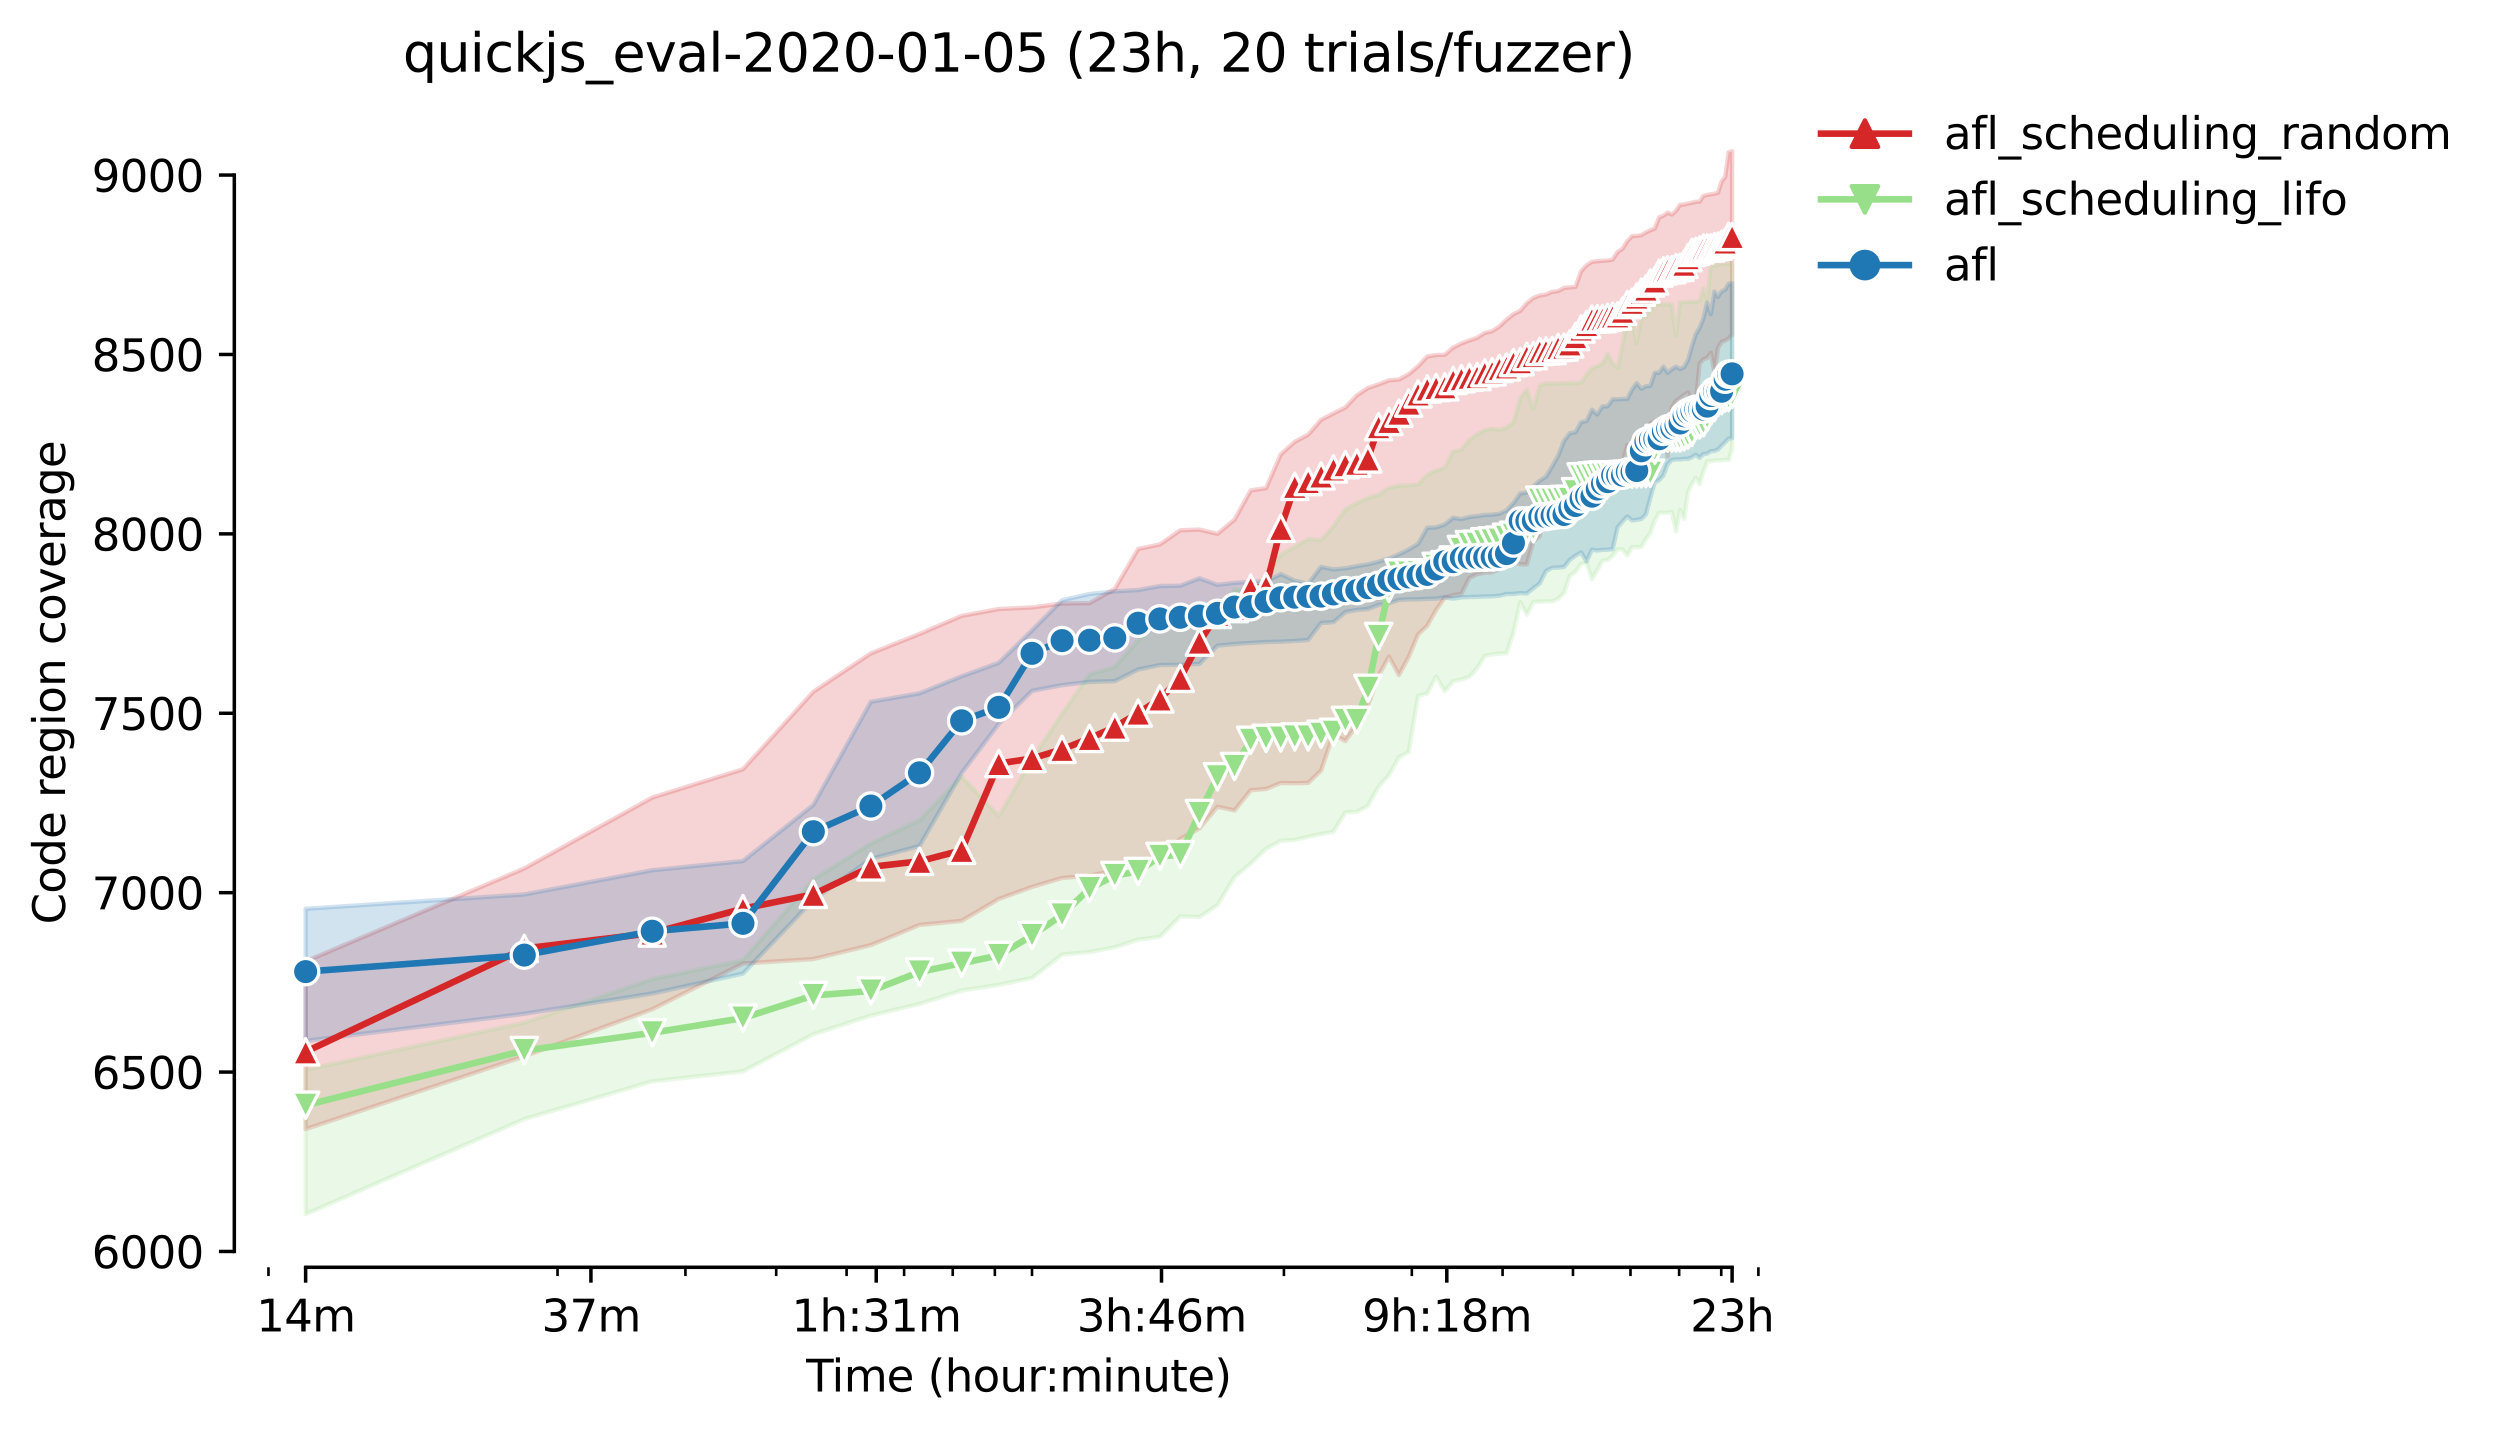 <?xml version="1.0" encoding="utf-8" standalone="no"?>
<!DOCTYPE svg PUBLIC "-//W3C//DTD SVG 1.1//EN"
  "http://www.w3.org/Graphics/SVG/1.1/DTD/svg11.dtd">
<svg height="325.986pt" version="1.1" viewBox="0 0 568.986 325.986" width="568.986pt" xmlns="http://www.w3.org/2000/svg" xmlns:xlink="http://www.w3.org/1999/xlink">
 <defs>
  <style type="text/css">*{stroke-linecap:butt;stroke-linejoin:round;}</style>
 </defs>
 <g id="figure_1">
  <g id="patch_1">
   <path d="M 0 325.986 
L 568.986 325.986 
L 568.986 0 
L 0 0 
z
" style="fill:#ffffff;"/>
  </g>
  <g id="axes_1">
   <g id="patch_2">
    <path d="M 53.328 288.43 
L 410.448 288.43 
L 410.448 22.318 
L 53.328 22.318 
z
" style="fill:#ffffff;"/>
   </g>
   <g id="PolyCollection_1">
    <defs>
     <path d="M 69.561 -107.182 
L 69.561 -69.006 
L 119.327 -85.583 
L 148.439 -96.281 
L 169.094 -106.692 
L 185.115 -107.713 
L 198.205 -110.898 
L 209.273 -115.471 
L 218.86 -116.41 
L 227.317 -121.391 
L 234.881 -124.127 
L 241.724 -126.168 
L 247.972 -126.658 
L 253.719 -127.924 
L 259.039 -130.047 
L 263.993 -130.66 
L 268.627 -135.069 
L 272.979 -137.438 
L 277.083 -142.378 
L 280.965 -141.521 
L 284.648 -146.134 
L 288.151 -146.42 
L 291.491 -147.787 
L 294.682 -147.727 
L 297.738 -147.808 
L 300.669 -150.626 
L 303.485 -158.914 
L 306.195 -157.322 
L 308.806 -160.874 
L 311.325 -165.366 
L 313.759 -172.225 
L 316.114 -176.553 
L 318.393 -172.348 
L 320.602 -176.471 
L 322.746 -181.575 
L 324.827 -183.576 
L 326.85 -187.169 
L 328.817 -189.945 
L 330.732 -190.517 
L 332.597 -190.844 
L 334.414 -194.437 
L 336.187 -195.335 
L 337.917 -195.621 
L 339.607 -195.743 
L 341.257 -196.478 
L 342.871 -197.581 
L 344.449 -198.234 
L 345.993 -197.54 
L 347.505 -197.54 
L 348.985 -202.725 
L 350.436 -203.929 
L 351.857 -212.77 
L 353.252 -212.892 
L 354.619 -208.237 
L 355.961 -208.237 
L 357.279 -213.709 
L 358.572 -214.811 
L 359.843 -214.852 
L 361.092 -215.669 
L 362.319 -212.214 
L 363.526 -215.823 
L 364.713 -211.259 
L 365.88 -215.914 
L 367.029 -216.975 
L 368.16 -217.602 
L 369.273 -220.65 
L 370.369 -224.651 
L 371.449 -219.721 
L 372.512 -225.999 
L 373.56 -228.04 
L 374.594 -219.017 
L 375.612 -229.551 
L 376.616 -230.082 
L 377.606 -230.368 
L 378.583 -230.408 
L 379.547 -222.12 
L 380.498 -233.185 
L 381.437 -234.696 
L 382.363 -235.39 
L 383.278 -236.084 
L 384.181 -236.655 
L 385.073 -233.062 
L 385.954 -234.206 
L 386.824 -243.188 
L 387.684 -244.209 
L 388.534 -244.536 
L 389.373 -245.679 
L 390.203 -241.228 
L 391.024 -246.863 
L 391.835 -248.17 
L 392.637 -248.455 
L 393.431 -248.945 
L 394.215 -249.803 
L 394.215 -291.572 
L 394.215 -291.572 
L 393.431 -291.327 
L 392.637 -285.693 
L 391.835 -284.713 
L 391.024 -282.14 
L 390.203 -281.895 
L 389.373 -281.773 
L 388.534 -281.61 
L 387.684 -281.405 
L 386.824 -280.099 
L 385.954 -280.058 
L 385.073 -279.854 
L 384.181 -279.65 
L 383.278 -279.446 
L 382.363 -279.364 
L 381.437 -277.976 
L 380.498 -277.159 
L 379.547 -277.608 
L 378.583 -276.873 
L 377.606 -276.506 
L 376.616 -273.974 
L 375.612 -273.566 
L 374.594 -273.076 
L 373.56 -272.464 
L 372.512 -272.3 
L 371.449 -272.259 
L 370.369 -271.116 
L 369.273 -269.361 
L 368.16 -268.626 
L 367.029 -266.912 
L 365.88 -266.707 
L 364.713 -266.625 
L 363.526 -266.543 
L 362.319 -266.38 
L 361.092 -265.604 
L 359.843 -264.257 
L 358.572 -260.704 
L 357.279 -260.582 
L 355.961 -260.46 
L 354.619 -259.742 
L 353.252 -259.561 
L 351.857 -258.949 
L 350.436 -258.745 
L 348.985 -258.173 
L 347.505 -256.989 
L 345.993 -255.233 
L 344.449 -254.457 
L 342.871 -253.233 
L 341.257 -251.681 
L 339.607 -250.619 
L 337.917 -250.211 
L 336.187 -249.109 
L 334.414 -248.496 
L 332.597 -247.802 
L 330.732 -246.864 
L 328.817 -245.23 
L 326.85 -245.189 
L 324.827 -244.848 
L 322.746 -242.617 
L 320.602 -240.82 
L 318.393 -239.595 
L 316.114 -239.432 
L 313.759 -238.505 
L 311.325 -237.676 
L 308.806 -236.002 
L 306.195 -233.239 
L 303.485 -231.879 
L 300.669 -230.449 
L 297.738 -227.06 
L 294.682 -225.427 
L 291.491 -222.569 
L 288.151 -214.893 
L 284.648 -214.362 
L 280.965 -207.707 
L 277.083 -204.493 
L 272.979 -205.461 
L 268.627 -205.298 
L 263.993 -202.072 
L 259.039 -201.051 
L 253.719 -191.946 
L 247.972 -188.721 
L 241.724 -188.639 
L 234.881 -187.741 
L 227.317 -187.373 
L 218.86 -185.822 
L 209.273 -181.698 
L 198.205 -177.288 
L 185.115 -168.55 
L 169.094 -150.912 
L 148.439 -144.46 
L 119.327 -128.332 
L 69.561 -107.182 
z
" id="m60b09296ef" style="stroke:#d62728;stroke-opacity:0.2;"/>
    </defs>
    <g clip-path="url(#p0491b0b01a)">
     <use style="fill:#d62728;fill-opacity:0.2;stroke:#d62728;stroke-opacity:0.2;" x="0" xlink:href="#m60b09296ef" y="325.986"/>
    </g>
   </g>
   <g id="PolyCollection_2">
    <defs>
     <path d="M 69.561 -82.501 
L 69.561 -49.652 
L 119.327 -71.292 
L 148.439 -79.867 
L 169.094 -82.153 
L 185.115 -90.605 
L 198.205 -94.851 
L 209.273 -97.505 
L 218.86 -100.568 
L 227.317 -101.833 
L 234.881 -103.426 
L 241.724 -108.734 
L 247.972 -109.305 
L 253.719 -110.408 
L 259.039 -112.123 
L 263.993 -112.776 
L 268.627 -117.431 
L 272.979 -117.267 
L 277.083 -120.003 
L 280.965 -126.373 
L 284.648 -129.435 
L 288.151 -132.809 
L 291.491 -134.62 
L 294.682 -134.824 
L 297.738 -135.559 
L 300.669 -136.172 
L 303.485 -136.703 
L 306.195 -141.071 
L 308.806 -141.235 
L 311.325 -142.582 
L 313.759 -146.992 
L 316.114 -149.564 
L 318.393 -153.665 
L 320.602 -154.831 
L 322.746 -167.611 
L 324.827 -168.142 
L 326.85 -172.021 
L 328.817 -168.673 
L 330.732 -170.953 
L 332.597 -171.352 
L 334.414 -171.939 
L 336.187 -173.899 
L 337.917 -176.716 
L 339.607 -177.043 
L 341.257 -177.247 
L 342.871 -177.247 
L 344.449 -181.984 
L 345.993 -188.925 
L 347.505 -186.107 
L 348.985 -189.006 
L 350.436 -189.047 
L 351.857 -189.088 
L 353.252 -189.129 
L 354.619 -189.7 
L 355.961 -191.007 
L 357.279 -194.968 
L 358.572 -195.825 
L 359.843 -197.662 
L 361.092 -197.867 
L 362.319 -194.192 
L 363.526 -196.224 
L 364.713 -198.356 
L 365.88 -198.52 
L 367.029 -199.5 
L 368.16 -200.929 
L 369.273 -200.929 
L 370.369 -199.581 
L 371.449 -201.46 
L 372.512 -201.46 
L 373.56 -201.5 
L 374.594 -203.338 
L 375.612 -204.603 
L 376.616 -207.501 
L 377.606 -209.299 
L 378.583 -209.299 
L 379.547 -209.299 
L 380.498 -209.5 
L 381.437 -205.053 
L 382.363 -209.911 
L 383.278 -207.829 
L 384.181 -214.035 
L 385.073 -215.832 
L 385.954 -217.22 
L 386.824 -215.832 
L 387.684 -218.608 
L 388.534 -220.962 
L 389.373 -221.017 
L 390.203 -221.181 
L 391.024 -221.222 
L 391.835 -221.222 
L 392.637 -221.303 
L 393.431 -221.303 
L 394.215 -223.753 
L 394.215 -266.053 
L 394.215 -266.053 
L 393.431 -266.053 
L 392.637 -265.89 
L 391.835 -265.849 
L 391.024 -265.727 
L 390.203 -265.4 
L 389.373 -265.645 
L 388.534 -257.601 
L 387.684 -260.337 
L 386.824 -257.479 
L 385.954 -257.316 
L 385.073 -257.316 
L 384.181 -257.316 
L 383.278 -257.234 
L 382.363 -257.152 
L 381.437 -249.639 
L 380.498 -256.703 
L 379.547 -256.703 
L 378.583 -256.662 
L 377.606 -256.866 
L 376.616 -256.54 
L 375.612 -255.601 
L 374.594 -254.008 
L 373.56 -253.853 
L 372.512 -247.866 
L 371.449 -253.318 
L 370.369 -252.947 
L 369.273 -247.475 
L 368.16 -242.192 
L 367.029 -243.27 
L 365.88 -245.393 
L 364.713 -243.188 
L 363.526 -242.657 
L 362.319 -242.086 
L 361.092 -240.657 
L 359.843 -238.901 
L 358.572 -238.819 
L 357.279 -238.779 
L 355.961 -238.779 
L 354.619 -238.697 
L 353.252 -238.697 
L 351.857 -238.704 
L 350.436 -238.289 
L 348.985 -232.869 
L 347.505 -237.309 
L 345.993 -235.349 
L 344.449 -229.796 
L 342.871 -228.653 
L 341.257 -228.172 
L 339.607 -228.367 
L 337.917 -228.122 
L 336.187 -227.114 
L 334.414 -225.835 
L 332.597 -223.63 
L 330.732 -223.181 
L 328.817 -219.547 
L 326.85 -218.894 
L 324.827 -217.873 
L 322.746 -215.709 
L 320.602 -215.505 
L 318.393 -215.464 
L 316.114 -214.934 
L 313.759 -213.382 
L 311.325 -212.647 
L 308.806 -211.463 
L 306.195 -210.034 
L 303.485 -206.196 
L 300.669 -203.052 
L 297.738 -203.297 
L 294.682 -201.5 
L 291.491 -199.704 
L 288.151 -195.008 
L 284.648 -191.293 
L 280.965 -191.91 
L 277.083 -186.924 
L 272.979 -186.924 
L 268.627 -185.862 
L 263.993 -185.208 
L 259.039 -180.269 
L 253.719 -174.185 
L 247.972 -172.47 
L 241.724 -163.487 
L 234.881 -153.157 
L 227.317 -140.214 
L 218.86 -149.238 
L 209.273 -139.316 
L 198.205 -134.008 
L 185.115 -125.842 
L 169.094 -107.427 
L 148.439 -103.14 
L 119.327 -93.218 
L 69.561 -82.501 
z
" id="ma6d61e4219" style="stroke:#98df8a;stroke-opacity:0.2;"/>
    </defs>
    <g clip-path="url(#p0491b0b01a)">
     <use style="fill:#98df8a;fill-opacity:0.2;stroke:#98df8a;stroke-opacity:0.2;" x="0" xlink:href="#ma6d61e4219" y="325.986"/>
    </g>
   </g>
   <g id="PolyCollection_3">
    <defs>
     <path d="M 69.561 -119.156 
L 69.561 -89.094 
L 119.327 -95.26 
L 148.439 -99.874 
L 169.094 -104.406 
L 185.115 -121.187 
L 198.205 -130.496 
L 209.273 -133.436 
L 218.86 -150.054 
L 227.317 -161.242 
L 234.881 -168.754 
L 241.724 -170.061 
L 247.972 -170.796 
L 253.719 -170.959 
L 259.039 -173.613 
L 263.993 -174.634 
L 268.627 -174.675 
L 272.979 -174.879 
L 277.083 -179.044 
L 280.965 -179.411 
L 284.648 -179.656 
L 288.151 -179.86 
L 291.491 -179.942 
L 294.682 -180.105 
L 297.738 -180.35 
L 300.669 -184.188 
L 303.485 -184.393 
L 306.195 -186.679 
L 308.806 -187.169 
L 311.325 -187.373 
L 313.759 -188.312 
L 316.114 -188.68 
L 318.393 -189.443 
L 320.602 -189.578 
L 322.746 -189.578 
L 324.827 -189.7 
L 326.85 -189.741 
L 328.817 -190.02 
L 330.732 -189.741 
L 332.597 -190.027 
L 334.414 -190.109 
L 336.187 -190.15 
L 337.917 -190.231 
L 339.607 -190.272 
L 341.257 -190.395 
L 342.871 -190.803 
L 344.449 -190.803 
L 345.993 -191.003 
L 347.505 -190.925 
L 348.985 -192.109 
L 350.436 -193.209 
L 351.857 -196.016 
L 353.252 -196.764 
L 354.619 -196.805 
L 355.961 -196.927 
L 357.279 -198.575 
L 358.572 -199.5 
L 359.843 -200.276 
L 361.092 -198.193 
L 362.319 -200.873 
L 363.526 -200.684 
L 364.713 -200.847 
L 365.88 -200.888 
L 367.029 -201.01 
L 368.16 -205.992 
L 369.273 -207.298 
L 370.369 -208.442 
L 371.449 -207.543 
L 372.512 -207.666 
L 373.56 -207.87 
L 374.594 -208.891 
L 375.612 -212.688 
L 376.616 -216.199 
L 377.606 -216.689 
L 378.583 -217.751 
L 379.547 -220.323 
L 380.498 -221.303 
L 381.437 -221.426 
L 382.363 -221.426 
L 383.278 -221.548 
L 384.181 -221.548 
L 385.073 -221.916 
L 385.954 -222.487 
L 386.824 -221.793 
L 387.684 -222.651 
L 388.534 -222.732 
L 389.373 -223.304 
L 390.203 -223.345 
L 391.024 -223.671 
L 391.835 -224.57 
L 392.637 -225.345 
L 393.431 -226.162 
L 394.215 -226.284 
L 394.215 -261.521 
L 394.215 -261.521 
L 393.431 -261.399 
L 392.637 -260.051 
L 391.835 -259.684 
L 391.024 -258.418 
L 390.203 -259.602 
L 389.373 -254.498 
L 388.534 -257.071 
L 387.684 -253.518 
L 386.824 -251.354 
L 385.954 -249.925 
L 385.073 -247.19 
L 384.181 -244.005 
L 383.278 -242.412 
L 382.363 -242.004 
L 381.437 -242.535 
L 380.498 -241.923 
L 379.547 -241.147 
L 378.583 -242.535 
L 377.606 -241.147 
L 376.616 -241.147 
L 375.612 -238.166 
L 374.594 -238.084 
L 373.56 -237.513 
L 372.512 -238.779 
L 371.449 -237.35 
L 370.369 -235.19 
L 369.273 -235.19 
L 368.16 -235.104 
L 367.029 -235.104 
L 365.88 -233.511 
L 364.713 -233.471 
L 363.526 -231.674 
L 362.319 -232.736 
L 361.092 -230.163 
L 359.843 -229.878 
L 358.572 -227.595 
L 357.279 -227.387 
L 355.961 -225.623 
L 354.619 -222.242 
L 353.252 -219.792 
L 351.857 -217.506 
L 350.436 -216.567 
L 348.985 -215.342 
L 347.505 -213.906 
L 345.993 -213.668 
L 344.449 -211.504 
L 342.871 -209.824 
L 341.257 -209.054 
L 339.607 -208.85 
L 337.917 -208.779 
L 336.187 -208.527 
L 334.414 -208.319 
L 332.597 -207.829 
L 330.732 -208.156 
L 328.817 -206.604 
L 326.85 -205.951 
L 324.827 -205.869 
L 322.746 -202.195 
L 320.602 -200.888 
L 318.393 -199.826 
L 316.114 -198.846 
L 313.759 -198.152 
L 311.325 -197.54 
L 308.806 -197.132 
L 306.195 -196.642 
L 303.485 -196.397 
L 300.669 -196.968 
L 297.738 -193.13 
L 294.682 -193.824 
L 291.491 -195.321 
L 288.151 -193.661 
L 284.648 -193.539 
L 280.965 -193.338 
L 277.083 -192.885 
L 272.979 -194.369 
L 268.627 -192.681 
L 263.993 -192.599 
L 259.039 -191.701 
L 253.719 -191.385 
L 247.972 -190.803 
L 241.724 -189.374 
L 234.881 -182.514 
L 227.317 -175.124 
L 218.86 -172.062 
L 209.273 -168.183 
L 198.205 -166.264 
L 185.115 -142.786 
L 169.094 -130.006 
L 148.439 -127.924 
L 119.327 -122.412 
L 69.561 -119.156 
z
" id="m2ee9e7e861" style="stroke:#1f77b4;stroke-opacity:0.2;"/>
    </defs>
    <g clip-path="url(#p0491b0b01a)">
     <use style="fill:#1f77b4;fill-opacity:0.2;stroke:#1f77b4;stroke-opacity:0.2;" x="0" xlink:href="#m2ee9e7e861" y="325.986"/>
    </g>
   </g>
   <g id="matplotlib.axis_1">
    <g id="xtick_1">
     <g id="line2d_1">
      <defs>
       <path d="M 0 0 
L 0 3.5 
" id="m92b6dd0421" style="stroke:#000000;stroke-width:0.8;"/>
      </defs>
      <g>
       <use style="stroke:#000000;stroke-width:0.8;" x="69.561" xlink:href="#m92b6dd0421" y="288.43"/>
      </g>
     </g>
     <g id="text_1">
      <!-- 14m -->
      <g transform="translate(58.328 303.029)scale(0.1 -0.1)">
       <defs>
        <path d="M 794 531 
L 1825 531 
L 1825 4091 
L 703 3866 
L 703 4441 
L 1819 4666 
L 2450 4666 
L 2450 531 
L 3481 531 
L 3481 0 
L 794 0 
L 794 531 
z
" id="DejaVuSans-31" transform="scale(0.016)"/>
        <path d="M 2419 4116 
L 825 1625 
L 2419 1625 
L 2419 4116 
z
M 2253 4666 
L 3047 4666 
L 3047 1625 
L 3713 1625 
L 3713 1100 
L 3047 1100 
L 3047 0 
L 2419 0 
L 2419 1100 
L 313 1100 
L 313 1709 
L 2253 4666 
z
" id="DejaVuSans-34" transform="scale(0.016)"/>
        <path d="M 3328 2828 
Q 3544 3216 3844 3400 
Q 4144 3584 4550 3584 
Q 5097 3584 5394 3201 
Q 5691 2819 5691 2113 
L 5691 0 
L 5113 0 
L 5113 2094 
Q 5113 2597 4934 2840 
Q 4756 3084 4391 3084 
Q 3944 3084 3684 2787 
Q 3425 2491 3425 1978 
L 3425 0 
L 2847 0 
L 2847 2094 
Q 2847 2600 2669 2842 
Q 2491 3084 2119 3084 
Q 1678 3084 1418 2786 
Q 1159 2488 1159 1978 
L 1159 0 
L 581 0 
L 581 3500 
L 1159 3500 
L 1159 2956 
Q 1356 3278 1631 3431 
Q 1906 3584 2284 3584 
Q 2666 3584 2933 3390 
Q 3200 3197 3328 2828 
z
" id="DejaVuSans-6d" transform="scale(0.016)"/>
       </defs>
       <use xlink:href="#DejaVuSans-31"/>
       <use x="63.623" xlink:href="#DejaVuSans-34"/>
       <use x="127.246" xlink:href="#DejaVuSans-6d"/>
      </g>
     </g>
    </g>
    <g id="xtick_2">
     <g id="line2d_2">
      <g>
       <use style="stroke:#000000;stroke-width:0.8;" x="134.492" xlink:href="#m92b6dd0421" y="288.43"/>
      </g>
     </g>
     <g id="text_2">
      <!-- 37m -->
      <g transform="translate(123.259 303.029)scale(0.1 -0.1)">
       <defs>
        <path d="M 2597 2516 
Q 3050 2419 3304 2112 
Q 3559 1806 3559 1356 
Q 3559 666 3084 287 
Q 2609 -91 1734 -91 
Q 1441 -91 1130 -33 
Q 819 25 488 141 
L 488 750 
Q 750 597 1062 519 
Q 1375 441 1716 441 
Q 2309 441 2620 675 
Q 2931 909 2931 1356 
Q 2931 1769 2642 2001 
Q 2353 2234 1838 2234 
L 1294 2234 
L 1294 2753 
L 1863 2753 
Q 2328 2753 2575 2939 
Q 2822 3125 2822 3475 
Q 2822 3834 2567 4026 
Q 2313 4219 1838 4219 
Q 1578 4219 1281 4162 
Q 984 4106 628 3988 
L 628 4550 
Q 988 4650 1302 4700 
Q 1616 4750 1894 4750 
Q 2613 4750 3031 4423 
Q 3450 4097 3450 3541 
Q 3450 3153 3228 2886 
Q 3006 2619 2597 2516 
z
" id="DejaVuSans-33" transform="scale(0.016)"/>
        <path d="M 525 4666 
L 3525 4666 
L 3525 4397 
L 1831 0 
L 1172 0 
L 2766 4134 
L 525 4134 
L 525 4666 
z
" id="DejaVuSans-37" transform="scale(0.016)"/>
       </defs>
       <use xlink:href="#DejaVuSans-33"/>
       <use x="63.623" xlink:href="#DejaVuSans-37"/>
       <use x="127.246" xlink:href="#DejaVuSans-6d"/>
      </g>
     </g>
    </g>
    <g id="xtick_3">
     <g id="line2d_3">
      <g>
       <use style="stroke:#000000;stroke-width:0.8;" x="199.423" xlink:href="#m92b6dd0421" y="288.43"/>
      </g>
     </g>
     <g id="text_3">
      <!-- 1h:31m -->
      <g transform="translate(180.156 303.029)scale(0.1 -0.1)">
       <defs>
        <path d="M 3513 2113 
L 3513 0 
L 2938 0 
L 2938 2094 
Q 2938 2591 2744 2837 
Q 2550 3084 2163 3084 
Q 1697 3084 1428 2787 
Q 1159 2491 1159 1978 
L 1159 0 
L 581 0 
L 581 4863 
L 1159 4863 
L 1159 2956 
Q 1366 3272 1645 3428 
Q 1925 3584 2291 3584 
Q 2894 3584 3203 3211 
Q 3513 2838 3513 2113 
z
" id="DejaVuSans-68" transform="scale(0.016)"/>
        <path d="M 750 794 
L 1409 794 
L 1409 0 
L 750 0 
L 750 794 
z
M 750 3309 
L 1409 3309 
L 1409 2516 
L 750 2516 
L 750 3309 
z
" id="DejaVuSans-3a" transform="scale(0.016)"/>
       </defs>
       <use xlink:href="#DejaVuSans-31"/>
       <use x="63.623" xlink:href="#DejaVuSans-68"/>
       <use x="127.002" xlink:href="#DejaVuSans-3a"/>
       <use x="160.693" xlink:href="#DejaVuSans-33"/>
       <use x="224.316" xlink:href="#DejaVuSans-31"/>
       <use x="287.939" xlink:href="#DejaVuSans-6d"/>
      </g>
     </g>
    </g>
    <g id="xtick_4">
     <g id="line2d_4">
      <g>
       <use style="stroke:#000000;stroke-width:0.8;" x="264.354" xlink:href="#m92b6dd0421" y="288.43"/>
      </g>
     </g>
     <g id="text_4">
      <!-- 3h:46m -->
      <g transform="translate(245.087 303.029)scale(0.1 -0.1)">
       <defs>
        <path d="M 2113 2584 
Q 1688 2584 1439 2293 
Q 1191 2003 1191 1497 
Q 1191 994 1439 701 
Q 1688 409 2113 409 
Q 2538 409 2786 701 
Q 3034 994 3034 1497 
Q 3034 2003 2786 2293 
Q 2538 2584 2113 2584 
z
M 3366 4563 
L 3366 3988 
Q 3128 4100 2886 4159 
Q 2644 4219 2406 4219 
Q 1781 4219 1451 3797 
Q 1122 3375 1075 2522 
Q 1259 2794 1537 2939 
Q 1816 3084 2150 3084 
Q 2853 3084 3261 2657 
Q 3669 2231 3669 1497 
Q 3669 778 3244 343 
Q 2819 -91 2113 -91 
Q 1303 -91 875 529 
Q 447 1150 447 2328 
Q 447 3434 972 4092 
Q 1497 4750 2381 4750 
Q 2619 4750 2861 4703 
Q 3103 4656 3366 4563 
z
" id="DejaVuSans-36" transform="scale(0.016)"/>
       </defs>
       <use xlink:href="#DejaVuSans-33"/>
       <use x="63.623" xlink:href="#DejaVuSans-68"/>
       <use x="127.002" xlink:href="#DejaVuSans-3a"/>
       <use x="160.693" xlink:href="#DejaVuSans-34"/>
       <use x="224.316" xlink:href="#DejaVuSans-36"/>
       <use x="287.939" xlink:href="#DejaVuSans-6d"/>
      </g>
     </g>
    </g>
    <g id="xtick_5">
     <g id="line2d_5">
      <g>
       <use style="stroke:#000000;stroke-width:0.8;" x="329.285" xlink:href="#m92b6dd0421" y="288.43"/>
      </g>
     </g>
     <g id="text_5">
      <!-- 9h:18m -->
      <g transform="translate(310.018 303.029)scale(0.1 -0.1)">
       <defs>
        <path d="M 703 97 
L 703 672 
Q 941 559 1184 500 
Q 1428 441 1663 441 
Q 2288 441 2617 861 
Q 2947 1281 2994 2138 
Q 2813 1869 2534 1725 
Q 2256 1581 1919 1581 
Q 1219 1581 811 2004 
Q 403 2428 403 3163 
Q 403 3881 828 4315 
Q 1253 4750 1959 4750 
Q 2769 4750 3195 4129 
Q 3622 3509 3622 2328 
Q 3622 1225 3098 567 
Q 2575 -91 1691 -91 
Q 1453 -91 1209 -44 
Q 966 3 703 97 
z
M 1959 2075 
Q 2384 2075 2632 2365 
Q 2881 2656 2881 3163 
Q 2881 3666 2632 3958 
Q 2384 4250 1959 4250 
Q 1534 4250 1286 3958 
Q 1038 3666 1038 3163 
Q 1038 2656 1286 2365 
Q 1534 2075 1959 2075 
z
" id="DejaVuSans-39" transform="scale(0.016)"/>
        <path d="M 2034 2216 
Q 1584 2216 1326 1975 
Q 1069 1734 1069 1313 
Q 1069 891 1326 650 
Q 1584 409 2034 409 
Q 2484 409 2743 651 
Q 3003 894 3003 1313 
Q 3003 1734 2745 1975 
Q 2488 2216 2034 2216 
z
M 1403 2484 
Q 997 2584 770 2862 
Q 544 3141 544 3541 
Q 544 4100 942 4425 
Q 1341 4750 2034 4750 
Q 2731 4750 3128 4425 
Q 3525 4100 3525 3541 
Q 3525 3141 3298 2862 
Q 3072 2584 2669 2484 
Q 3125 2378 3379 2068 
Q 3634 1759 3634 1313 
Q 3634 634 3220 271 
Q 2806 -91 2034 -91 
Q 1263 -91 848 271 
Q 434 634 434 1313 
Q 434 1759 690 2068 
Q 947 2378 1403 2484 
z
M 1172 3481 
Q 1172 3119 1398 2916 
Q 1625 2713 2034 2713 
Q 2441 2713 2670 2916 
Q 2900 3119 2900 3481 
Q 2900 3844 2670 4047 
Q 2441 4250 2034 4250 
Q 1625 4250 1398 4047 
Q 1172 3844 1172 3481 
z
" id="DejaVuSans-38" transform="scale(0.016)"/>
       </defs>
       <use xlink:href="#DejaVuSans-39"/>
       <use x="63.623" xlink:href="#DejaVuSans-68"/>
       <use x="127.002" xlink:href="#DejaVuSans-3a"/>
       <use x="160.693" xlink:href="#DejaVuSans-31"/>
       <use x="224.316" xlink:href="#DejaVuSans-38"/>
       <use x="287.939" xlink:href="#DejaVuSans-6d"/>
      </g>
     </g>
    </g>
    <g id="xtick_6">
     <g id="line2d_6">
      <g>
       <use style="stroke:#000000;stroke-width:0.8;" x="394.216" xlink:href="#m92b6dd0421" y="288.43"/>
      </g>
     </g>
     <g id="text_6">
      <!-- 23h -->
      <g transform="translate(384.685 303.029)scale(0.1 -0.1)">
       <defs>
        <path d="M 1228 531 
L 3431 531 
L 3431 0 
L 469 0 
L 469 531 
Q 828 903 1448 1529 
Q 2069 2156 2228 2338 
Q 2531 2678 2651 2914 
Q 2772 3150 2772 3378 
Q 2772 3750 2511 3984 
Q 2250 4219 1831 4219 
Q 1534 4219 1204 4116 
Q 875 4013 500 3803 
L 500 4441 
Q 881 4594 1212 4672 
Q 1544 4750 1819 4750 
Q 2544 4750 2975 4387 
Q 3406 4025 3406 3419 
Q 3406 3131 3298 2873 
Q 3191 2616 2906 2266 
Q 2828 2175 2409 1742 
Q 1991 1309 1228 531 
z
" id="DejaVuSans-32" transform="scale(0.016)"/>
       </defs>
       <use xlink:href="#DejaVuSans-32"/>
       <use x="63.623" xlink:href="#DejaVuSans-33"/>
       <use x="127.246" xlink:href="#DejaVuSans-68"/>
      </g>
     </g>
    </g>
    <g id="xtick_7">
     <g id="line2d_7">
      <defs>
       <path d="M 0 0 
L 0 2 
" id="m1cdde6810c" style="stroke:#000000;stroke-width:0.6;"/>
      </defs>
      <g>
       <use style="stroke:#000000;stroke-width:0.6;" x="61.104" xlink:href="#m1cdde6810c" y="288.43"/>
      </g>
     </g>
    </g>
    <g id="xtick_8">
     <g id="line2d_8">
      <g>
       <use style="stroke:#000000;stroke-width:0.6;" x="126.892" xlink:href="#m1cdde6810c" y="288.43"/>
      </g>
     </g>
    </g>
    <g id="xtick_9">
     <g id="line2d_9">
      <g>
       <use style="stroke:#000000;stroke-width:0.6;" x="156.003" xlink:href="#m1cdde6810c" y="288.43"/>
      </g>
     </g>
    </g>
    <g id="xtick_10">
     <g id="line2d_10">
      <g>
       <use style="stroke:#000000;stroke-width:0.6;" x="176.658" xlink:href="#m1cdde6810c" y="288.43"/>
      </g>
     </g>
    </g>
    <g id="xtick_11">
     <g id="line2d_11">
      <g>
       <use style="stroke:#000000;stroke-width:0.6;" x="192.68" xlink:href="#m1cdde6810c" y="288.43"/>
      </g>
     </g>
    </g>
    <g id="xtick_12">
     <g id="line2d_12">
      <g>
       <use style="stroke:#000000;stroke-width:0.6;" x="205.77" xlink:href="#m1cdde6810c" y="288.43"/>
      </g>
     </g>
    </g>
    <g id="xtick_13">
     <g id="line2d_13">
      <g>
       <use style="stroke:#000000;stroke-width:0.6;" x="216.838" xlink:href="#m1cdde6810c" y="288.43"/>
      </g>
     </g>
    </g>
    <g id="xtick_14">
     <g id="line2d_14">
      <g>
       <use style="stroke:#000000;stroke-width:0.6;" x="226.425" xlink:href="#m1cdde6810c" y="288.43"/>
      </g>
     </g>
    </g>
    <g id="xtick_15">
     <g id="line2d_15">
      <g>
       <use style="stroke:#000000;stroke-width:0.6;" x="234.881" xlink:href="#m1cdde6810c" y="288.43"/>
      </g>
     </g>
    </g>
    <g id="xtick_16">
     <g id="line2d_16">
      <g>
       <use style="stroke:#000000;stroke-width:0.6;" x="292.213" xlink:href="#m1cdde6810c" y="288.43"/>
      </g>
     </g>
    </g>
    <g id="xtick_17">
     <g id="line2d_17">
      <g>
       <use style="stroke:#000000;stroke-width:0.6;" x="321.324" xlink:href="#m1cdde6810c" y="288.43"/>
      </g>
     </g>
    </g>
    <g id="xtick_18">
     <g id="line2d_18">
      <g>
       <use style="stroke:#000000;stroke-width:0.6;" x="341.979" xlink:href="#m1cdde6810c" y="288.43"/>
      </g>
     </g>
    </g>
    <g id="xtick_19">
     <g id="line2d_19">
      <g>
       <use style="stroke:#000000;stroke-width:0.6;" x="358" xlink:href="#m1cdde6810c" y="288.43"/>
      </g>
     </g>
    </g>
    <g id="xtick_20">
     <g id="line2d_20">
      <g>
       <use style="stroke:#000000;stroke-width:0.6;" x="371.091" xlink:href="#m1cdde6810c" y="288.43"/>
      </g>
     </g>
    </g>
    <g id="xtick_21">
     <g id="line2d_21">
      <g>
       <use style="stroke:#000000;stroke-width:0.6;" x="382.158" xlink:href="#m1cdde6810c" y="288.43"/>
      </g>
     </g>
    </g>
    <g id="xtick_22">
     <g id="line2d_22">
      <g>
       <use style="stroke:#000000;stroke-width:0.6;" x="391.745" xlink:href="#m1cdde6810c" y="288.43"/>
      </g>
     </g>
    </g>
    <g id="xtick_23">
     <g id="line2d_23">
      <g>
       <use style="stroke:#000000;stroke-width:0.6;" x="400.202" xlink:href="#m1cdde6810c" y="288.43"/>
      </g>
     </g>
    </g>
    <g id="text_7">
     <!-- Time (hour:minute) -->
     <g transform="translate(183.481 316.707)scale(0.1 -0.1)">
      <defs>
       <path d="M -19 4666 
L 3928 4666 
L 3928 4134 
L 2272 4134 
L 2272 0 
L 1638 0 
L 1638 4134 
L -19 4134 
L -19 4666 
z
" id="DejaVuSans-54" transform="scale(0.016)"/>
       <path d="M 603 3500 
L 1178 3500 
L 1178 0 
L 603 0 
L 603 3500 
z
M 603 4863 
L 1178 4863 
L 1178 4134 
L 603 4134 
L 603 4863 
z
" id="DejaVuSans-69" transform="scale(0.016)"/>
       <path d="M 3597 1894 
L 3597 1613 
L 953 1613 
Q 991 1019 1311 708 
Q 1631 397 2203 397 
Q 2534 397 2845 478 
Q 3156 559 3463 722 
L 3463 178 
Q 3153 47 2828 -22 
Q 2503 -91 2169 -91 
Q 1331 -91 842 396 
Q 353 884 353 1716 
Q 353 2575 817 3079 
Q 1281 3584 2069 3584 
Q 2775 3584 3186 3129 
Q 3597 2675 3597 1894 
z
M 3022 2063 
Q 3016 2534 2758 2815 
Q 2500 3097 2075 3097 
Q 1594 3097 1305 2825 
Q 1016 2553 972 2059 
L 3022 2063 
z
" id="DejaVuSans-65" transform="scale(0.016)"/>
       <path id="DejaVuSans-20" transform="scale(0.016)"/>
       <path d="M 1984 4856 
Q 1566 4138 1362 3434 
Q 1159 2731 1159 2009 
Q 1159 1288 1364 580 
Q 1569 -128 1984 -844 
L 1484 -844 
Q 1016 -109 783 600 
Q 550 1309 550 2009 
Q 550 2706 781 3412 
Q 1013 4119 1484 4856 
L 1984 4856 
z
" id="DejaVuSans-28" transform="scale(0.016)"/>
       <path d="M 1959 3097 
Q 1497 3097 1228 2736 
Q 959 2375 959 1747 
Q 959 1119 1226 758 
Q 1494 397 1959 397 
Q 2419 397 2687 759 
Q 2956 1122 2956 1747 
Q 2956 2369 2687 2733 
Q 2419 3097 1959 3097 
z
M 1959 3584 
Q 2709 3584 3137 3096 
Q 3566 2609 3566 1747 
Q 3566 888 3137 398 
Q 2709 -91 1959 -91 
Q 1206 -91 779 398 
Q 353 888 353 1747 
Q 353 2609 779 3096 
Q 1206 3584 1959 3584 
z
" id="DejaVuSans-6f" transform="scale(0.016)"/>
       <path d="M 544 1381 
L 544 3500 
L 1119 3500 
L 1119 1403 
Q 1119 906 1312 657 
Q 1506 409 1894 409 
Q 2359 409 2629 706 
Q 2900 1003 2900 1516 
L 2900 3500 
L 3475 3500 
L 3475 0 
L 2900 0 
L 2900 538 
Q 2691 219 2414 64 
Q 2138 -91 1772 -91 
Q 1169 -91 856 284 
Q 544 659 544 1381 
z
M 1991 3584 
L 1991 3584 
z
" id="DejaVuSans-75" transform="scale(0.016)"/>
       <path d="M 2631 2963 
Q 2534 3019 2420 3045 
Q 2306 3072 2169 3072 
Q 1681 3072 1420 2755 
Q 1159 2438 1159 1844 
L 1159 0 
L 581 0 
L 581 3500 
L 1159 3500 
L 1159 2956 
Q 1341 3275 1631 3429 
Q 1922 3584 2338 3584 
Q 2397 3584 2469 3576 
Q 2541 3569 2628 3553 
L 2631 2963 
z
" id="DejaVuSans-72" transform="scale(0.016)"/>
       <path d="M 3513 2113 
L 3513 0 
L 2938 0 
L 2938 2094 
Q 2938 2591 2744 2837 
Q 2550 3084 2163 3084 
Q 1697 3084 1428 2787 
Q 1159 2491 1159 1978 
L 1159 0 
L 581 0 
L 581 3500 
L 1159 3500 
L 1159 2956 
Q 1366 3272 1645 3428 
Q 1925 3584 2291 3584 
Q 2894 3584 3203 3211 
Q 3513 2838 3513 2113 
z
" id="DejaVuSans-6e" transform="scale(0.016)"/>
       <path d="M 1172 4494 
L 1172 3500 
L 2356 3500 
L 2356 3053 
L 1172 3053 
L 1172 1153 
Q 1172 725 1289 603 
Q 1406 481 1766 481 
L 2356 481 
L 2356 0 
L 1766 0 
Q 1100 0 847 248 
Q 594 497 594 1153 
L 594 3053 
L 172 3053 
L 172 3500 
L 594 3500 
L 594 4494 
L 1172 4494 
z
" id="DejaVuSans-74" transform="scale(0.016)"/>
       <path d="M 513 4856 
L 1013 4856 
Q 1481 4119 1714 3412 
Q 1947 2706 1947 2009 
Q 1947 1309 1714 600 
Q 1481 -109 1013 -844 
L 513 -844 
Q 928 -128 1133 580 
Q 1338 1288 1338 2009 
Q 1338 2731 1133 3434 
Q 928 4138 513 4856 
z
" id="DejaVuSans-29" transform="scale(0.016)"/>
      </defs>
      <use xlink:href="#DejaVuSans-54"/>
      <use x="57.959" xlink:href="#DejaVuSans-69"/>
      <use x="85.742" xlink:href="#DejaVuSans-6d"/>
      <use x="183.154" xlink:href="#DejaVuSans-65"/>
      <use x="244.678" xlink:href="#DejaVuSans-20"/>
      <use x="276.465" xlink:href="#DejaVuSans-28"/>
      <use x="315.479" xlink:href="#DejaVuSans-68"/>
      <use x="378.857" xlink:href="#DejaVuSans-6f"/>
      <use x="440.039" xlink:href="#DejaVuSans-75"/>
      <use x="503.418" xlink:href="#DejaVuSans-72"/>
      <use x="542.781" xlink:href="#DejaVuSans-3a"/>
      <use x="576.473" xlink:href="#DejaVuSans-6d"/>
      <use x="673.885" xlink:href="#DejaVuSans-69"/>
      <use x="701.668" xlink:href="#DejaVuSans-6e"/>
      <use x="765.047" xlink:href="#DejaVuSans-75"/>
      <use x="828.426" xlink:href="#DejaVuSans-74"/>
      <use x="867.635" xlink:href="#DejaVuSans-65"/>
      <use x="929.158" xlink:href="#DejaVuSans-29"/>
     </g>
    </g>
   </g>
   <g id="matplotlib.axis_2">
    <g id="ytick_1">
     <g id="line2d_24">
      <defs>
       <path d="M 0 0 
L -3.5 0 
" id="mc9087e4c16" style="stroke:#000000;stroke-width:0.8;"/>
      </defs>
      <g>
       <use style="stroke:#000000;stroke-width:0.8;" x="53.328" xlink:href="#mc9087e4c16" y="284.827"/>
      </g>
     </g>
     <g id="text_8">
      <!-- 6000 -->
      <g transform="translate(20.878 288.626)scale(0.1 -0.1)">
       <defs>
        <path d="M 2034 4250 
Q 1547 4250 1301 3770 
Q 1056 3291 1056 2328 
Q 1056 1369 1301 889 
Q 1547 409 2034 409 
Q 2525 409 2770 889 
Q 3016 1369 3016 2328 
Q 3016 3291 2770 3770 
Q 2525 4250 2034 4250 
z
M 2034 4750 
Q 2819 4750 3233 4129 
Q 3647 3509 3647 2328 
Q 3647 1150 3233 529 
Q 2819 -91 2034 -91 
Q 1250 -91 836 529 
Q 422 1150 422 2328 
Q 422 3509 836 4129 
Q 1250 4750 2034 4750 
z
" id="DejaVuSans-30" transform="scale(0.016)"/>
       </defs>
       <use xlink:href="#DejaVuSans-36"/>
       <use x="63.623" xlink:href="#DejaVuSans-30"/>
       <use x="127.246" xlink:href="#DejaVuSans-30"/>
       <use x="190.869" xlink:href="#DejaVuSans-30"/>
      </g>
     </g>
    </g>
    <g id="ytick_2">
     <g id="line2d_25">
      <g>
       <use style="stroke:#000000;stroke-width:0.8;" x="53.328" xlink:href="#mc9087e4c16" y="243.996"/>
      </g>
     </g>
     <g id="text_9">
      <!-- 6500 -->
      <g transform="translate(20.878 247.796)scale(0.1 -0.1)">
       <defs>
        <path d="M 691 4666 
L 3169 4666 
L 3169 4134 
L 1269 4134 
L 1269 2991 
Q 1406 3038 1543 3061 
Q 1681 3084 1819 3084 
Q 2600 3084 3056 2656 
Q 3513 2228 3513 1497 
Q 3513 744 3044 326 
Q 2575 -91 1722 -91 
Q 1428 -91 1123 -41 
Q 819 9 494 109 
L 494 744 
Q 775 591 1075 516 
Q 1375 441 1709 441 
Q 2250 441 2565 725 
Q 2881 1009 2881 1497 
Q 2881 1984 2565 2268 
Q 2250 2553 1709 2553 
Q 1456 2553 1204 2497 
Q 953 2441 691 2322 
L 691 4666 
z
" id="DejaVuSans-35" transform="scale(0.016)"/>
       </defs>
       <use xlink:href="#DejaVuSans-36"/>
       <use x="63.623" xlink:href="#DejaVuSans-35"/>
       <use x="127.246" xlink:href="#DejaVuSans-30"/>
       <use x="190.869" xlink:href="#DejaVuSans-30"/>
      </g>
     </g>
    </g>
    <g id="ytick_3">
     <g id="line2d_26">
      <g>
       <use style="stroke:#000000;stroke-width:0.8;" x="53.328" xlink:href="#mc9087e4c16" y="203.166"/>
      </g>
     </g>
     <g id="text_10">
      <!-- 7000 -->
      <g transform="translate(20.878 206.965)scale(0.1 -0.1)">
       <use xlink:href="#DejaVuSans-37"/>
       <use x="63.623" xlink:href="#DejaVuSans-30"/>
       <use x="127.246" xlink:href="#DejaVuSans-30"/>
       <use x="190.869" xlink:href="#DejaVuSans-30"/>
      </g>
     </g>
    </g>
    <g id="ytick_4">
     <g id="line2d_27">
      <g>
       <use style="stroke:#000000;stroke-width:0.8;" x="53.328" xlink:href="#mc9087e4c16" y="162.336"/>
      </g>
     </g>
     <g id="text_11">
      <!-- 7500 -->
      <g transform="translate(20.878 166.135)scale(0.1 -0.1)">
       <use xlink:href="#DejaVuSans-37"/>
       <use x="63.623" xlink:href="#DejaVuSans-35"/>
       <use x="127.246" xlink:href="#DejaVuSans-30"/>
       <use x="190.869" xlink:href="#DejaVuSans-30"/>
      </g>
     </g>
    </g>
    <g id="ytick_5">
     <g id="line2d_28">
      <g>
       <use style="stroke:#000000;stroke-width:0.8;" x="53.328" xlink:href="#mc9087e4c16" y="121.505"/>
      </g>
     </g>
     <g id="text_12">
      <!-- 8000 -->
      <g transform="translate(20.878 125.305)scale(0.1 -0.1)">
       <use xlink:href="#DejaVuSans-38"/>
       <use x="63.623" xlink:href="#DejaVuSans-30"/>
       <use x="127.246" xlink:href="#DejaVuSans-30"/>
       <use x="190.869" xlink:href="#DejaVuSans-30"/>
      </g>
     </g>
    </g>
    <g id="ytick_6">
     <g id="line2d_29">
      <g>
       <use style="stroke:#000000;stroke-width:0.8;" x="53.328" xlink:href="#mc9087e4c16" y="80.675"/>
      </g>
     </g>
     <g id="text_13">
      <!-- 8500 -->
      <g transform="translate(20.878 84.474)scale(0.1 -0.1)">
       <use xlink:href="#DejaVuSans-38"/>
       <use x="63.623" xlink:href="#DejaVuSans-35"/>
       <use x="127.246" xlink:href="#DejaVuSans-30"/>
       <use x="190.869" xlink:href="#DejaVuSans-30"/>
      </g>
     </g>
    </g>
    <g id="ytick_7">
     <g id="line2d_30">
      <g>
       <use style="stroke:#000000;stroke-width:0.8;" x="53.328" xlink:href="#mc9087e4c16" y="39.845"/>
      </g>
     </g>
     <g id="text_14">
      <!-- 9000 -->
      <g transform="translate(20.878 43.644)scale(0.1 -0.1)">
       <use xlink:href="#DejaVuSans-39"/>
       <use x="63.623" xlink:href="#DejaVuSans-30"/>
       <use x="127.246" xlink:href="#DejaVuSans-30"/>
       <use x="190.869" xlink:href="#DejaVuSans-30"/>
      </g>
     </g>
    </g>
    <g id="text_15">
     <!-- Code region coverage -->
     <g transform="translate(14.798 210.38)rotate(-90)scale(0.1 -0.1)">
      <defs>
       <path d="M 4122 4306 
L 4122 3641 
Q 3803 3938 3442 4084 
Q 3081 4231 2675 4231 
Q 1875 4231 1450 3742 
Q 1025 3253 1025 2328 
Q 1025 1406 1450 917 
Q 1875 428 2675 428 
Q 3081 428 3442 575 
Q 3803 722 4122 1019 
L 4122 359 
Q 3791 134 3420 21 
Q 3050 -91 2638 -91 
Q 1578 -91 968 557 
Q 359 1206 359 2328 
Q 359 3453 968 4101 
Q 1578 4750 2638 4750 
Q 3056 4750 3426 4639 
Q 3797 4528 4122 4306 
z
" id="DejaVuSans-43" transform="scale(0.016)"/>
       <path d="M 2906 2969 
L 2906 4863 
L 3481 4863 
L 3481 0 
L 2906 0 
L 2906 525 
Q 2725 213 2448 61 
Q 2172 -91 1784 -91 
Q 1150 -91 751 415 
Q 353 922 353 1747 
Q 353 2572 751 3078 
Q 1150 3584 1784 3584 
Q 2172 3584 2448 3432 
Q 2725 3281 2906 2969 
z
M 947 1747 
Q 947 1113 1208 752 
Q 1469 391 1925 391 
Q 2381 391 2643 752 
Q 2906 1113 2906 1747 
Q 2906 2381 2643 2742 
Q 2381 3103 1925 3103 
Q 1469 3103 1208 2742 
Q 947 2381 947 1747 
z
" id="DejaVuSans-64" transform="scale(0.016)"/>
       <path d="M 2906 1791 
Q 2906 2416 2648 2759 
Q 2391 3103 1925 3103 
Q 1463 3103 1205 2759 
Q 947 2416 947 1791 
Q 947 1169 1205 825 
Q 1463 481 1925 481 
Q 2391 481 2648 825 
Q 2906 1169 2906 1791 
z
M 3481 434 
Q 3481 -459 3084 -895 
Q 2688 -1331 1869 -1331 
Q 1566 -1331 1297 -1286 
Q 1028 -1241 775 -1147 
L 775 -588 
Q 1028 -725 1275 -790 
Q 1522 -856 1778 -856 
Q 2344 -856 2625 -561 
Q 2906 -266 2906 331 
L 2906 616 
Q 2728 306 2450 153 
Q 2172 0 1784 0 
Q 1141 0 747 490 
Q 353 981 353 1791 
Q 353 2603 747 3093 
Q 1141 3584 1784 3584 
Q 2172 3584 2450 3431 
Q 2728 3278 2906 2969 
L 2906 3500 
L 3481 3500 
L 3481 434 
z
" id="DejaVuSans-67" transform="scale(0.016)"/>
       <path d="M 3122 3366 
L 3122 2828 
Q 2878 2963 2633 3030 
Q 2388 3097 2138 3097 
Q 1578 3097 1268 2742 
Q 959 2388 959 1747 
Q 959 1106 1268 751 
Q 1578 397 2138 397 
Q 2388 397 2633 464 
Q 2878 531 3122 666 
L 3122 134 
Q 2881 22 2623 -34 
Q 2366 -91 2075 -91 
Q 1284 -91 818 406 
Q 353 903 353 1747 
Q 353 2603 823 3093 
Q 1294 3584 2113 3584 
Q 2378 3584 2631 3529 
Q 2884 3475 3122 3366 
z
" id="DejaVuSans-63" transform="scale(0.016)"/>
       <path d="M 191 3500 
L 800 3500 
L 1894 563 
L 2988 3500 
L 3597 3500 
L 2284 0 
L 1503 0 
L 191 3500 
z
" id="DejaVuSans-76" transform="scale(0.016)"/>
       <path d="M 2194 1759 
Q 1497 1759 1228 1600 
Q 959 1441 959 1056 
Q 959 750 1161 570 
Q 1363 391 1709 391 
Q 2188 391 2477 730 
Q 2766 1069 2766 1631 
L 2766 1759 
L 2194 1759 
z
M 3341 1997 
L 3341 0 
L 2766 0 
L 2766 531 
Q 2569 213 2275 61 
Q 1981 -91 1556 -91 
Q 1019 -91 701 211 
Q 384 513 384 1019 
Q 384 1609 779 1909 
Q 1175 2209 1959 2209 
L 2766 2209 
L 2766 2266 
Q 2766 2663 2505 2880 
Q 2244 3097 1772 3097 
Q 1472 3097 1187 3025 
Q 903 2953 641 2809 
L 641 3341 
Q 956 3463 1253 3523 
Q 1550 3584 1831 3584 
Q 2591 3584 2966 3190 
Q 3341 2797 3341 1997 
z
" id="DejaVuSans-61" transform="scale(0.016)"/>
      </defs>
      <use xlink:href="#DejaVuSans-43"/>
      <use x="69.824" xlink:href="#DejaVuSans-6f"/>
      <use x="131.006" xlink:href="#DejaVuSans-64"/>
      <use x="194.482" xlink:href="#DejaVuSans-65"/>
      <use x="256.006" xlink:href="#DejaVuSans-20"/>
      <use x="287.793" xlink:href="#DejaVuSans-72"/>
      <use x="326.656" xlink:href="#DejaVuSans-65"/>
      <use x="388.18" xlink:href="#DejaVuSans-67"/>
      <use x="451.656" xlink:href="#DejaVuSans-69"/>
      <use x="479.439" xlink:href="#DejaVuSans-6f"/>
      <use x="540.621" xlink:href="#DejaVuSans-6e"/>
      <use x="604" xlink:href="#DejaVuSans-20"/>
      <use x="635.787" xlink:href="#DejaVuSans-63"/>
      <use x="690.768" xlink:href="#DejaVuSans-6f"/>
      <use x="751.949" xlink:href="#DejaVuSans-76"/>
      <use x="811.129" xlink:href="#DejaVuSans-65"/>
      <use x="872.652" xlink:href="#DejaVuSans-72"/>
      <use x="913.766" xlink:href="#DejaVuSans-61"/>
      <use x="975.045" xlink:href="#DejaVuSans-67"/>
      <use x="1038.521" xlink:href="#DejaVuSans-65"/>
     </g>
    </g>
   </g>
   <g id="line2d_31">
    <path clip-path="url(#p0491b0b01a)" d="M 69.561 239.383 
L 119.327 215.864 
L 148.439 212.353 
L 169.094 206.8 
L 185.115 203.534 
L 198.205 197.287 
L 209.273 196.021 
L 218.86 193.53 
L 227.317 173.768 
L 234.881 172.625 
L 241.724 170.543 
L 247.972 168.052 
L 253.719 165.48 
L 259.039 162.295 
L 263.993 159.069 
L 268.627 154.374 
L 272.979 146.126 
L 277.083 139.838 
L 280.965 138.491 
L 284.648 133.836 
L 288.151 133.509 
L 291.491 120.24 
L 294.682 110.685 
L 297.738 109.583 
L 300.669 108.317 
L 303.485 106.725 
L 306.195 105.745 
L 308.806 105.418 
L 311.325 104.438 
L 313.759 97.089 
L 316.114 95.905 
L 318.393 94.026 
L 320.602 91.74 
L 322.746 89.658 
L 324.827 88.514 
L 326.85 88.188 
L 328.817 88.024 
L 330.732 86.595 
L 332.597 86.187 
L 334.414 85.86 
L 336.187 85.697 
L 337.917 84.84 
L 339.607 84.635 
L 341.257 83.86 
L 342.871 83.492 
L 344.449 82.512 
L 345.993 82.308 
L 347.505 81.124 
L 348.985 80.92 
L 350.436 79.981 
L 351.857 79.858 
L 353.252 79.777 
L 354.619 79.083 
L 355.961 79.001 
L 357.279 78.266 
L 358.572 76.592 
L 359.843 74.877 
L 361.092 73.856 
L 362.319 72.631 
L 363.526 72.55 
L 364.713 72.509 
L 365.88 72.223 
L 367.029 71.978 
L 368.16 71.896 
L 369.273 70.835 
L 370.369 69.324 
L 371.449 68.793 
L 372.512 67.609 
L 373.56 66.507 
L 374.594 65.772 
L 375.612 64.424 
L 376.616 63.934 
L 377.606 62.138 
L 378.583 61.648 
L 379.547 61.403 
L 380.498 61.362 
L 381.437 60.913 
L 382.363 60.831 
L 383.278 60.137 
L 384.181 58.627 
L 385.073 57.442 
L 385.954 57.197 
L 386.824 56.871 
L 387.684 56.422 
L 388.534 56.422 
L 389.373 56.422 
L 390.203 56.136 
L 391.024 56.013 
L 391.835 55.605 
L 392.637 55.074 
L 393.431 53.809 
L 394.215 53.809 
" style="fill:none;stroke:#d62728;stroke-linecap:square;stroke-width:1.5;"/>
    <defs>
     <path d="M 0 -3 
L -3 3 
L 3 3 
z
" id="mae9012eede" style="stroke:#ffffff;stroke-linejoin:miter;stroke-width:0.75;"/>
    </defs>
    <g clip-path="url(#p0491b0b01a)">
     <use style="fill:#d62728;stroke:#ffffff;stroke-linejoin:miter;stroke-width:0.75;" x="69.561" xlink:href="#mae9012eede" y="239.383"/>
     <use style="fill:#d62728;stroke:#ffffff;stroke-linejoin:miter;stroke-width:0.75;" x="119.327" xlink:href="#mae9012eede" y="215.864"/>
     <use style="fill:#d62728;stroke:#ffffff;stroke-linejoin:miter;stroke-width:0.75;" x="148.439" xlink:href="#mae9012eede" y="212.353"/>
     <use style="fill:#d62728;stroke:#ffffff;stroke-linejoin:miter;stroke-width:0.75;" x="169.094" xlink:href="#mae9012eede" y="206.8"/>
     <use style="fill:#d62728;stroke:#ffffff;stroke-linejoin:miter;stroke-width:0.75;" x="185.115" xlink:href="#mae9012eede" y="203.534"/>
     <use style="fill:#d62728;stroke:#ffffff;stroke-linejoin:miter;stroke-width:0.75;" x="198.205" xlink:href="#mae9012eede" y="197.287"/>
     <use style="fill:#d62728;stroke:#ffffff;stroke-linejoin:miter;stroke-width:0.75;" x="209.273" xlink:href="#mae9012eede" y="196.021"/>
     <use style="fill:#d62728;stroke:#ffffff;stroke-linejoin:miter;stroke-width:0.75;" x="218.86" xlink:href="#mae9012eede" y="193.53"/>
     <use style="fill:#d62728;stroke:#ffffff;stroke-linejoin:miter;stroke-width:0.75;" x="227.317" xlink:href="#mae9012eede" y="173.768"/>
     <use style="fill:#d62728;stroke:#ffffff;stroke-linejoin:miter;stroke-width:0.75;" x="234.881" xlink:href="#mae9012eede" y="172.625"/>
     <use style="fill:#d62728;stroke:#ffffff;stroke-linejoin:miter;stroke-width:0.75;" x="241.724" xlink:href="#mae9012eede" y="170.543"/>
     <use style="fill:#d62728;stroke:#ffffff;stroke-linejoin:miter;stroke-width:0.75;" x="247.972" xlink:href="#mae9012eede" y="168.052"/>
     <use style="fill:#d62728;stroke:#ffffff;stroke-linejoin:miter;stroke-width:0.75;" x="253.719" xlink:href="#mae9012eede" y="165.48"/>
     <use style="fill:#d62728;stroke:#ffffff;stroke-linejoin:miter;stroke-width:0.75;" x="259.039" xlink:href="#mae9012eede" y="162.295"/>
     <use style="fill:#d62728;stroke:#ffffff;stroke-linejoin:miter;stroke-width:0.75;" x="263.993" xlink:href="#mae9012eede" y="159.069"/>
     <use style="fill:#d62728;stroke:#ffffff;stroke-linejoin:miter;stroke-width:0.75;" x="268.627" xlink:href="#mae9012eede" y="154.374"/>
     <use style="fill:#d62728;stroke:#ffffff;stroke-linejoin:miter;stroke-width:0.75;" x="272.979" xlink:href="#mae9012eede" y="146.126"/>
     <use style="fill:#d62728;stroke:#ffffff;stroke-linejoin:miter;stroke-width:0.75;" x="277.083" xlink:href="#mae9012eede" y="139.838"/>
     <use style="fill:#d62728;stroke:#ffffff;stroke-linejoin:miter;stroke-width:0.75;" x="280.965" xlink:href="#mae9012eede" y="138.491"/>
     <use style="fill:#d62728;stroke:#ffffff;stroke-linejoin:miter;stroke-width:0.75;" x="284.648" xlink:href="#mae9012eede" y="133.836"/>
     <use style="fill:#d62728;stroke:#ffffff;stroke-linejoin:miter;stroke-width:0.75;" x="288.151" xlink:href="#mae9012eede" y="133.509"/>
     <use style="fill:#d62728;stroke:#ffffff;stroke-linejoin:miter;stroke-width:0.75;" x="291.491" xlink:href="#mae9012eede" y="120.24"/>
     <use style="fill:#d62728;stroke:#ffffff;stroke-linejoin:miter;stroke-width:0.75;" x="294.682" xlink:href="#mae9012eede" y="110.685"/>
     <use style="fill:#d62728;stroke:#ffffff;stroke-linejoin:miter;stroke-width:0.75;" x="297.738" xlink:href="#mae9012eede" y="109.583"/>
     <use style="fill:#d62728;stroke:#ffffff;stroke-linejoin:miter;stroke-width:0.75;" x="300.669" xlink:href="#mae9012eede" y="108.317"/>
     <use style="fill:#d62728;stroke:#ffffff;stroke-linejoin:miter;stroke-width:0.75;" x="303.485" xlink:href="#mae9012eede" y="106.725"/>
     <use style="fill:#d62728;stroke:#ffffff;stroke-linejoin:miter;stroke-width:0.75;" x="306.195" xlink:href="#mae9012eede" y="105.745"/>
     <use style="fill:#d62728;stroke:#ffffff;stroke-linejoin:miter;stroke-width:0.75;" x="308.806" xlink:href="#mae9012eede" y="105.418"/>
     <use style="fill:#d62728;stroke:#ffffff;stroke-linejoin:miter;stroke-width:0.75;" x="311.325" xlink:href="#mae9012eede" y="104.438"/>
     <use style="fill:#d62728;stroke:#ffffff;stroke-linejoin:miter;stroke-width:0.75;" x="313.759" xlink:href="#mae9012eede" y="97.089"/>
     <use style="fill:#d62728;stroke:#ffffff;stroke-linejoin:miter;stroke-width:0.75;" x="316.114" xlink:href="#mae9012eede" y="95.905"/>
     <use style="fill:#d62728;stroke:#ffffff;stroke-linejoin:miter;stroke-width:0.75;" x="318.393" xlink:href="#mae9012eede" y="94.026"/>
     <use style="fill:#d62728;stroke:#ffffff;stroke-linejoin:miter;stroke-width:0.75;" x="320.602" xlink:href="#mae9012eede" y="91.74"/>
     <use style="fill:#d62728;stroke:#ffffff;stroke-linejoin:miter;stroke-width:0.75;" x="322.746" xlink:href="#mae9012eede" y="89.658"/>
     <use style="fill:#d62728;stroke:#ffffff;stroke-linejoin:miter;stroke-width:0.75;" x="324.827" xlink:href="#mae9012eede" y="88.514"/>
     <use style="fill:#d62728;stroke:#ffffff;stroke-linejoin:miter;stroke-width:0.75;" x="326.85" xlink:href="#mae9012eede" y="88.188"/>
     <use style="fill:#d62728;stroke:#ffffff;stroke-linejoin:miter;stroke-width:0.75;" x="328.817" xlink:href="#mae9012eede" y="88.024"/>
     <use style="fill:#d62728;stroke:#ffffff;stroke-linejoin:miter;stroke-width:0.75;" x="330.732" xlink:href="#mae9012eede" y="86.595"/>
     <use style="fill:#d62728;stroke:#ffffff;stroke-linejoin:miter;stroke-width:0.75;" x="332.597" xlink:href="#mae9012eede" y="86.187"/>
     <use style="fill:#d62728;stroke:#ffffff;stroke-linejoin:miter;stroke-width:0.75;" x="334.414" xlink:href="#mae9012eede" y="85.86"/>
     <use style="fill:#d62728;stroke:#ffffff;stroke-linejoin:miter;stroke-width:0.75;" x="336.187" xlink:href="#mae9012eede" y="85.697"/>
     <use style="fill:#d62728;stroke:#ffffff;stroke-linejoin:miter;stroke-width:0.75;" x="337.917" xlink:href="#mae9012eede" y="84.84"/>
     <use style="fill:#d62728;stroke:#ffffff;stroke-linejoin:miter;stroke-width:0.75;" x="339.607" xlink:href="#mae9012eede" y="84.635"/>
     <use style="fill:#d62728;stroke:#ffffff;stroke-linejoin:miter;stroke-width:0.75;" x="341.257" xlink:href="#mae9012eede" y="83.86"/>
     <use style="fill:#d62728;stroke:#ffffff;stroke-linejoin:miter;stroke-width:0.75;" x="342.871" xlink:href="#mae9012eede" y="83.492"/>
     <use style="fill:#d62728;stroke:#ffffff;stroke-linejoin:miter;stroke-width:0.75;" x="344.449" xlink:href="#mae9012eede" y="82.512"/>
     <use style="fill:#d62728;stroke:#ffffff;stroke-linejoin:miter;stroke-width:0.75;" x="345.993" xlink:href="#mae9012eede" y="82.308"/>
     <use style="fill:#d62728;stroke:#ffffff;stroke-linejoin:miter;stroke-width:0.75;" x="347.505" xlink:href="#mae9012eede" y="81.124"/>
     <use style="fill:#d62728;stroke:#ffffff;stroke-linejoin:miter;stroke-width:0.75;" x="348.985" xlink:href="#mae9012eede" y="80.92"/>
     <use style="fill:#d62728;stroke:#ffffff;stroke-linejoin:miter;stroke-width:0.75;" x="350.436" xlink:href="#mae9012eede" y="79.981"/>
     <use style="fill:#d62728;stroke:#ffffff;stroke-linejoin:miter;stroke-width:0.75;" x="351.857" xlink:href="#mae9012eede" y="79.858"/>
     <use style="fill:#d62728;stroke:#ffffff;stroke-linejoin:miter;stroke-width:0.75;" x="353.252" xlink:href="#mae9012eede" y="79.777"/>
     <use style="fill:#d62728;stroke:#ffffff;stroke-linejoin:miter;stroke-width:0.75;" x="354.619" xlink:href="#mae9012eede" y="79.083"/>
     <use style="fill:#d62728;stroke:#ffffff;stroke-linejoin:miter;stroke-width:0.75;" x="355.961" xlink:href="#mae9012eede" y="79.001"/>
     <use style="fill:#d62728;stroke:#ffffff;stroke-linejoin:miter;stroke-width:0.75;" x="357.279" xlink:href="#mae9012eede" y="78.266"/>
     <use style="fill:#d62728;stroke:#ffffff;stroke-linejoin:miter;stroke-width:0.75;" x="358.572" xlink:href="#mae9012eede" y="76.592"/>
     <use style="fill:#d62728;stroke:#ffffff;stroke-linejoin:miter;stroke-width:0.75;" x="359.843" xlink:href="#mae9012eede" y="74.877"/>
     <use style="fill:#d62728;stroke:#ffffff;stroke-linejoin:miter;stroke-width:0.75;" x="361.092" xlink:href="#mae9012eede" y="73.856"/>
     <use style="fill:#d62728;stroke:#ffffff;stroke-linejoin:miter;stroke-width:0.75;" x="362.319" xlink:href="#mae9012eede" y="72.631"/>
     <use style="fill:#d62728;stroke:#ffffff;stroke-linejoin:miter;stroke-width:0.75;" x="363.526" xlink:href="#mae9012eede" y="72.55"/>
     <use style="fill:#d62728;stroke:#ffffff;stroke-linejoin:miter;stroke-width:0.75;" x="364.713" xlink:href="#mae9012eede" y="72.509"/>
     <use style="fill:#d62728;stroke:#ffffff;stroke-linejoin:miter;stroke-width:0.75;" x="365.88" xlink:href="#mae9012eede" y="72.223"/>
     <use style="fill:#d62728;stroke:#ffffff;stroke-linejoin:miter;stroke-width:0.75;" x="367.029" xlink:href="#mae9012eede" y="71.978"/>
     <use style="fill:#d62728;stroke:#ffffff;stroke-linejoin:miter;stroke-width:0.75;" x="368.16" xlink:href="#mae9012eede" y="71.896"/>
     <use style="fill:#d62728;stroke:#ffffff;stroke-linejoin:miter;stroke-width:0.75;" x="369.273" xlink:href="#mae9012eede" y="70.835"/>
     <use style="fill:#d62728;stroke:#ffffff;stroke-linejoin:miter;stroke-width:0.75;" x="370.369" xlink:href="#mae9012eede" y="69.324"/>
     <use style="fill:#d62728;stroke:#ffffff;stroke-linejoin:miter;stroke-width:0.75;" x="371.449" xlink:href="#mae9012eede" y="68.793"/>
     <use style="fill:#d62728;stroke:#ffffff;stroke-linejoin:miter;stroke-width:0.75;" x="372.512" xlink:href="#mae9012eede" y="67.609"/>
     <use style="fill:#d62728;stroke:#ffffff;stroke-linejoin:miter;stroke-width:0.75;" x="373.56" xlink:href="#mae9012eede" y="66.507"/>
     <use style="fill:#d62728;stroke:#ffffff;stroke-linejoin:miter;stroke-width:0.75;" x="374.594" xlink:href="#mae9012eede" y="65.772"/>
     <use style="fill:#d62728;stroke:#ffffff;stroke-linejoin:miter;stroke-width:0.75;" x="375.612" xlink:href="#mae9012eede" y="64.424"/>
     <use style="fill:#d62728;stroke:#ffffff;stroke-linejoin:miter;stroke-width:0.75;" x="376.616" xlink:href="#mae9012eede" y="63.934"/>
     <use style="fill:#d62728;stroke:#ffffff;stroke-linejoin:miter;stroke-width:0.75;" x="377.606" xlink:href="#mae9012eede" y="62.138"/>
     <use style="fill:#d62728;stroke:#ffffff;stroke-linejoin:miter;stroke-width:0.75;" x="378.583" xlink:href="#mae9012eede" y="61.648"/>
     <use style="fill:#d62728;stroke:#ffffff;stroke-linejoin:miter;stroke-width:0.75;" x="379.547" xlink:href="#mae9012eede" y="61.403"/>
     <use style="fill:#d62728;stroke:#ffffff;stroke-linejoin:miter;stroke-width:0.75;" x="380.498" xlink:href="#mae9012eede" y="61.362"/>
     <use style="fill:#d62728;stroke:#ffffff;stroke-linejoin:miter;stroke-width:0.75;" x="381.437" xlink:href="#mae9012eede" y="60.913"/>
     <use style="fill:#d62728;stroke:#ffffff;stroke-linejoin:miter;stroke-width:0.75;" x="382.363" xlink:href="#mae9012eede" y="60.831"/>
     <use style="fill:#d62728;stroke:#ffffff;stroke-linejoin:miter;stroke-width:0.75;" x="383.278" xlink:href="#mae9012eede" y="60.137"/>
     <use style="fill:#d62728;stroke:#ffffff;stroke-linejoin:miter;stroke-width:0.75;" x="384.181" xlink:href="#mae9012eede" y="58.627"/>
     <use style="fill:#d62728;stroke:#ffffff;stroke-linejoin:miter;stroke-width:0.75;" x="385.073" xlink:href="#mae9012eede" y="57.442"/>
     <use style="fill:#d62728;stroke:#ffffff;stroke-linejoin:miter;stroke-width:0.75;" x="385.954" xlink:href="#mae9012eede" y="57.197"/>
     <use style="fill:#d62728;stroke:#ffffff;stroke-linejoin:miter;stroke-width:0.75;" x="386.824" xlink:href="#mae9012eede" y="56.871"/>
     <use style="fill:#d62728;stroke:#ffffff;stroke-linejoin:miter;stroke-width:0.75;" x="387.684" xlink:href="#mae9012eede" y="56.422"/>
     <use style="fill:#d62728;stroke:#ffffff;stroke-linejoin:miter;stroke-width:0.75;" x="388.534" xlink:href="#mae9012eede" y="56.422"/>
     <use style="fill:#d62728;stroke:#ffffff;stroke-linejoin:miter;stroke-width:0.75;" x="389.373" xlink:href="#mae9012eede" y="56.422"/>
     <use style="fill:#d62728;stroke:#ffffff;stroke-linejoin:miter;stroke-width:0.75;" x="390.203" xlink:href="#mae9012eede" y="56.136"/>
     <use style="fill:#d62728;stroke:#ffffff;stroke-linejoin:miter;stroke-width:0.75;" x="391.024" xlink:href="#mae9012eede" y="56.013"/>
     <use style="fill:#d62728;stroke:#ffffff;stroke-linejoin:miter;stroke-width:0.75;" x="391.835" xlink:href="#mae9012eede" y="55.605"/>
     <use style="fill:#d62728;stroke:#ffffff;stroke-linejoin:miter;stroke-width:0.75;" x="392.637" xlink:href="#mae9012eede" y="55.074"/>
     <use style="fill:#d62728;stroke:#ffffff;stroke-linejoin:miter;stroke-width:0.75;" x="393.431" xlink:href="#mae9012eede" y="53.809"/>
     <use style="fill:#d62728;stroke:#ffffff;stroke-linejoin:miter;stroke-width:0.75;" x="394.215" xlink:href="#mae9012eede" y="53.809"/>
    </g>
   </g>
   <g id="line2d_32">
    <path clip-path="url(#p0491b0b01a)" d="M 69.561 251.55 
L 119.327 239.097 
L 148.439 235.055 
L 169.094 231.707 
L 185.115 226.562 
L 198.205 225.541 
L 209.273 221.213 
L 218.86 219.212 
L 227.317 217.457 
L 234.881 212.925 
L 241.724 208.229 
L 247.972 202.227 
L 253.719 199.246 
L 259.039 198.348 
L 263.993 194.918 
L 268.627 194.51 
L 272.979 185.16 
L 277.083 176.79 
L 280.965 174.462 
L 284.648 168.501 
L 288.151 168.052 
L 291.491 167.97 
L 294.682 167.725 
L 297.738 167.725 
L 300.669 167.113 
L 303.485 166.664 
L 306.195 163.969 
L 308.806 163.969 
L 311.325 156.66 
L 313.759 144.86 
L 316.114 133.918 
L 318.393 130.406 
L 320.602 130.406 
L 322.746 130.366 
L 324.827 130.366 
L 326.85 128.896 
L 328.817 128.528 
L 330.732 127.467 
L 332.597 125.058 
L 334.414 123.955 
L 336.187 123.873 
L 337.917 123.302 
L 339.607 123.098 
L 341.257 122.934 
L 342.871 122.281 
L 344.449 121.832 
L 345.993 121.342 
L 347.505 120.689 
L 348.985 120.362 
L 350.436 113.829 
L 351.857 113.829 
L 353.252 113.829 
L 354.619 113.829 
L 355.961 113.666 
L 357.279 113.666 
L 358.572 111.91 
L 359.843 108.521 
L 361.092 108.48 
L 362.319 108.317 
L 363.526 108.195 
L 364.713 108.113 
L 365.88 108.113 
L 367.029 108.113 
L 368.16 108.113 
L 369.273 107.99 
L 370.369 107.95 
L 371.449 107.909 
L 372.512 107.868 
L 373.56 107.827 
L 374.594 107.786 
L 375.612 107.705 
L 376.616 102.438 
L 377.606 99.784 
L 378.583 99.784 
L 379.547 99.702 
L 380.498 99.702 
L 381.437 99.702 
L 382.363 99.702 
L 383.278 99.457 
L 384.181 99.049 
L 385.073 98.395 
L 385.954 96.844 
L 386.824 96.721 
L 387.684 96.272 
L 388.534 95.006 
L 389.373 93.577 
L 390.203 92.72 
L 391.024 91.577 
L 391.835 91.209 
L 392.637 90.597 
L 393.431 90.474 
L 394.215 89.78 
" style="fill:none;stroke:#98df8a;stroke-linecap:square;stroke-width:1.5;"/>
    <defs>
     <path d="M -0 3 
L 3 -3 
L -3 -3 
z
" id="m9216fb0e8f" style="stroke:#ffffff;stroke-linejoin:miter;stroke-width:0.75;"/>
    </defs>
    <g clip-path="url(#p0491b0b01a)">
     <use style="fill:#98df8a;stroke:#ffffff;stroke-linejoin:miter;stroke-width:0.75;" x="69.561" xlink:href="#m9216fb0e8f" y="251.55"/>
     <use style="fill:#98df8a;stroke:#ffffff;stroke-linejoin:miter;stroke-width:0.75;" x="119.327" xlink:href="#m9216fb0e8f" y="239.097"/>
     <use style="fill:#98df8a;stroke:#ffffff;stroke-linejoin:miter;stroke-width:0.75;" x="148.439" xlink:href="#m9216fb0e8f" y="235.055"/>
     <use style="fill:#98df8a;stroke:#ffffff;stroke-linejoin:miter;stroke-width:0.75;" x="169.094" xlink:href="#m9216fb0e8f" y="231.707"/>
     <use style="fill:#98df8a;stroke:#ffffff;stroke-linejoin:miter;stroke-width:0.75;" x="185.115" xlink:href="#m9216fb0e8f" y="226.562"/>
     <use style="fill:#98df8a;stroke:#ffffff;stroke-linejoin:miter;stroke-width:0.75;" x="198.205" xlink:href="#m9216fb0e8f" y="225.541"/>
     <use style="fill:#98df8a;stroke:#ffffff;stroke-linejoin:miter;stroke-width:0.75;" x="209.273" xlink:href="#m9216fb0e8f" y="221.213"/>
     <use style="fill:#98df8a;stroke:#ffffff;stroke-linejoin:miter;stroke-width:0.75;" x="218.86" xlink:href="#m9216fb0e8f" y="219.212"/>
     <use style="fill:#98df8a;stroke:#ffffff;stroke-linejoin:miter;stroke-width:0.75;" x="227.317" xlink:href="#m9216fb0e8f" y="217.457"/>
     <use style="fill:#98df8a;stroke:#ffffff;stroke-linejoin:miter;stroke-width:0.75;" x="234.881" xlink:href="#m9216fb0e8f" y="212.925"/>
     <use style="fill:#98df8a;stroke:#ffffff;stroke-linejoin:miter;stroke-width:0.75;" x="241.724" xlink:href="#m9216fb0e8f" y="208.229"/>
     <use style="fill:#98df8a;stroke:#ffffff;stroke-linejoin:miter;stroke-width:0.75;" x="247.972" xlink:href="#m9216fb0e8f" y="202.227"/>
     <use style="fill:#98df8a;stroke:#ffffff;stroke-linejoin:miter;stroke-width:0.75;" x="253.719" xlink:href="#m9216fb0e8f" y="199.246"/>
     <use style="fill:#98df8a;stroke:#ffffff;stroke-linejoin:miter;stroke-width:0.75;" x="259.039" xlink:href="#m9216fb0e8f" y="198.348"/>
     <use style="fill:#98df8a;stroke:#ffffff;stroke-linejoin:miter;stroke-width:0.75;" x="263.993" xlink:href="#m9216fb0e8f" y="194.918"/>
     <use style="fill:#98df8a;stroke:#ffffff;stroke-linejoin:miter;stroke-width:0.75;" x="268.627" xlink:href="#m9216fb0e8f" y="194.51"/>
     <use style="fill:#98df8a;stroke:#ffffff;stroke-linejoin:miter;stroke-width:0.75;" x="272.979" xlink:href="#m9216fb0e8f" y="185.16"/>
     <use style="fill:#98df8a;stroke:#ffffff;stroke-linejoin:miter;stroke-width:0.75;" x="277.083" xlink:href="#m9216fb0e8f" y="176.79"/>
     <use style="fill:#98df8a;stroke:#ffffff;stroke-linejoin:miter;stroke-width:0.75;" x="280.965" xlink:href="#m9216fb0e8f" y="174.462"/>
     <use style="fill:#98df8a;stroke:#ffffff;stroke-linejoin:miter;stroke-width:0.75;" x="284.648" xlink:href="#m9216fb0e8f" y="168.501"/>
     <use style="fill:#98df8a;stroke:#ffffff;stroke-linejoin:miter;stroke-width:0.75;" x="288.151" xlink:href="#m9216fb0e8f" y="168.052"/>
     <use style="fill:#98df8a;stroke:#ffffff;stroke-linejoin:miter;stroke-width:0.75;" x="291.491" xlink:href="#m9216fb0e8f" y="167.97"/>
     <use style="fill:#98df8a;stroke:#ffffff;stroke-linejoin:miter;stroke-width:0.75;" x="294.682" xlink:href="#m9216fb0e8f" y="167.725"/>
     <use style="fill:#98df8a;stroke:#ffffff;stroke-linejoin:miter;stroke-width:0.75;" x="297.738" xlink:href="#m9216fb0e8f" y="167.725"/>
     <use style="fill:#98df8a;stroke:#ffffff;stroke-linejoin:miter;stroke-width:0.75;" x="300.669" xlink:href="#m9216fb0e8f" y="167.113"/>
     <use style="fill:#98df8a;stroke:#ffffff;stroke-linejoin:miter;stroke-width:0.75;" x="303.485" xlink:href="#m9216fb0e8f" y="166.664"/>
     <use style="fill:#98df8a;stroke:#ffffff;stroke-linejoin:miter;stroke-width:0.75;" x="306.195" xlink:href="#m9216fb0e8f" y="163.969"/>
     <use style="fill:#98df8a;stroke:#ffffff;stroke-linejoin:miter;stroke-width:0.75;" x="308.806" xlink:href="#m9216fb0e8f" y="163.969"/>
     <use style="fill:#98df8a;stroke:#ffffff;stroke-linejoin:miter;stroke-width:0.75;" x="311.325" xlink:href="#m9216fb0e8f" y="156.66"/>
     <use style="fill:#98df8a;stroke:#ffffff;stroke-linejoin:miter;stroke-width:0.75;" x="313.759" xlink:href="#m9216fb0e8f" y="144.86"/>
     <use style="fill:#98df8a;stroke:#ffffff;stroke-linejoin:miter;stroke-width:0.75;" x="316.114" xlink:href="#m9216fb0e8f" y="133.918"/>
     <use style="fill:#98df8a;stroke:#ffffff;stroke-linejoin:miter;stroke-width:0.75;" x="318.393" xlink:href="#m9216fb0e8f" y="130.406"/>
     <use style="fill:#98df8a;stroke:#ffffff;stroke-linejoin:miter;stroke-width:0.75;" x="320.602" xlink:href="#m9216fb0e8f" y="130.406"/>
     <use style="fill:#98df8a;stroke:#ffffff;stroke-linejoin:miter;stroke-width:0.75;" x="322.746" xlink:href="#m9216fb0e8f" y="130.366"/>
     <use style="fill:#98df8a;stroke:#ffffff;stroke-linejoin:miter;stroke-width:0.75;" x="324.827" xlink:href="#m9216fb0e8f" y="130.366"/>
     <use style="fill:#98df8a;stroke:#ffffff;stroke-linejoin:miter;stroke-width:0.75;" x="326.85" xlink:href="#m9216fb0e8f" y="128.896"/>
     <use style="fill:#98df8a;stroke:#ffffff;stroke-linejoin:miter;stroke-width:0.75;" x="328.817" xlink:href="#m9216fb0e8f" y="128.528"/>
     <use style="fill:#98df8a;stroke:#ffffff;stroke-linejoin:miter;stroke-width:0.75;" x="330.732" xlink:href="#m9216fb0e8f" y="127.467"/>
     <use style="fill:#98df8a;stroke:#ffffff;stroke-linejoin:miter;stroke-width:0.75;" x="332.597" xlink:href="#m9216fb0e8f" y="125.058"/>
     <use style="fill:#98df8a;stroke:#ffffff;stroke-linejoin:miter;stroke-width:0.75;" x="334.414" xlink:href="#m9216fb0e8f" y="123.955"/>
     <use style="fill:#98df8a;stroke:#ffffff;stroke-linejoin:miter;stroke-width:0.75;" x="336.187" xlink:href="#m9216fb0e8f" y="123.873"/>
     <use style="fill:#98df8a;stroke:#ffffff;stroke-linejoin:miter;stroke-width:0.75;" x="337.917" xlink:href="#m9216fb0e8f" y="123.302"/>
     <use style="fill:#98df8a;stroke:#ffffff;stroke-linejoin:miter;stroke-width:0.75;" x="339.607" xlink:href="#m9216fb0e8f" y="123.098"/>
     <use style="fill:#98df8a;stroke:#ffffff;stroke-linejoin:miter;stroke-width:0.75;" x="341.257" xlink:href="#m9216fb0e8f" y="122.934"/>
     <use style="fill:#98df8a;stroke:#ffffff;stroke-linejoin:miter;stroke-width:0.75;" x="342.871" xlink:href="#m9216fb0e8f" y="122.281"/>
     <use style="fill:#98df8a;stroke:#ffffff;stroke-linejoin:miter;stroke-width:0.75;" x="344.449" xlink:href="#m9216fb0e8f" y="121.832"/>
     <use style="fill:#98df8a;stroke:#ffffff;stroke-linejoin:miter;stroke-width:0.75;" x="345.993" xlink:href="#m9216fb0e8f" y="121.342"/>
     <use style="fill:#98df8a;stroke:#ffffff;stroke-linejoin:miter;stroke-width:0.75;" x="347.505" xlink:href="#m9216fb0e8f" y="120.689"/>
     <use style="fill:#98df8a;stroke:#ffffff;stroke-linejoin:miter;stroke-width:0.75;" x="348.985" xlink:href="#m9216fb0e8f" y="120.362"/>
     <use style="fill:#98df8a;stroke:#ffffff;stroke-linejoin:miter;stroke-width:0.75;" x="350.436" xlink:href="#m9216fb0e8f" y="113.829"/>
     <use style="fill:#98df8a;stroke:#ffffff;stroke-linejoin:miter;stroke-width:0.75;" x="351.857" xlink:href="#m9216fb0e8f" y="113.829"/>
     <use style="fill:#98df8a;stroke:#ffffff;stroke-linejoin:miter;stroke-width:0.75;" x="353.252" xlink:href="#m9216fb0e8f" y="113.829"/>
     <use style="fill:#98df8a;stroke:#ffffff;stroke-linejoin:miter;stroke-width:0.75;" x="354.619" xlink:href="#m9216fb0e8f" y="113.829"/>
     <use style="fill:#98df8a;stroke:#ffffff;stroke-linejoin:miter;stroke-width:0.75;" x="355.961" xlink:href="#m9216fb0e8f" y="113.666"/>
     <use style="fill:#98df8a;stroke:#ffffff;stroke-linejoin:miter;stroke-width:0.75;" x="357.279" xlink:href="#m9216fb0e8f" y="113.666"/>
     <use style="fill:#98df8a;stroke:#ffffff;stroke-linejoin:miter;stroke-width:0.75;" x="358.572" xlink:href="#m9216fb0e8f" y="111.91"/>
     <use style="fill:#98df8a;stroke:#ffffff;stroke-linejoin:miter;stroke-width:0.75;" x="359.843" xlink:href="#m9216fb0e8f" y="108.521"/>
     <use style="fill:#98df8a;stroke:#ffffff;stroke-linejoin:miter;stroke-width:0.75;" x="361.092" xlink:href="#m9216fb0e8f" y="108.48"/>
     <use style="fill:#98df8a;stroke:#ffffff;stroke-linejoin:miter;stroke-width:0.75;" x="362.319" xlink:href="#m9216fb0e8f" y="108.317"/>
     <use style="fill:#98df8a;stroke:#ffffff;stroke-linejoin:miter;stroke-width:0.75;" x="363.526" xlink:href="#m9216fb0e8f" y="108.195"/>
     <use style="fill:#98df8a;stroke:#ffffff;stroke-linejoin:miter;stroke-width:0.75;" x="364.713" xlink:href="#m9216fb0e8f" y="108.113"/>
     <use style="fill:#98df8a;stroke:#ffffff;stroke-linejoin:miter;stroke-width:0.75;" x="365.88" xlink:href="#m9216fb0e8f" y="108.113"/>
     <use style="fill:#98df8a;stroke:#ffffff;stroke-linejoin:miter;stroke-width:0.75;" x="367.029" xlink:href="#m9216fb0e8f" y="108.113"/>
     <use style="fill:#98df8a;stroke:#ffffff;stroke-linejoin:miter;stroke-width:0.75;" x="368.16" xlink:href="#m9216fb0e8f" y="108.113"/>
     <use style="fill:#98df8a;stroke:#ffffff;stroke-linejoin:miter;stroke-width:0.75;" x="369.273" xlink:href="#m9216fb0e8f" y="107.99"/>
     <use style="fill:#98df8a;stroke:#ffffff;stroke-linejoin:miter;stroke-width:0.75;" x="370.369" xlink:href="#m9216fb0e8f" y="107.95"/>
     <use style="fill:#98df8a;stroke:#ffffff;stroke-linejoin:miter;stroke-width:0.75;" x="371.449" xlink:href="#m9216fb0e8f" y="107.909"/>
     <use style="fill:#98df8a;stroke:#ffffff;stroke-linejoin:miter;stroke-width:0.75;" x="372.512" xlink:href="#m9216fb0e8f" y="107.868"/>
     <use style="fill:#98df8a;stroke:#ffffff;stroke-linejoin:miter;stroke-width:0.75;" x="373.56" xlink:href="#m9216fb0e8f" y="107.827"/>
     <use style="fill:#98df8a;stroke:#ffffff;stroke-linejoin:miter;stroke-width:0.75;" x="374.594" xlink:href="#m9216fb0e8f" y="107.786"/>
     <use style="fill:#98df8a;stroke:#ffffff;stroke-linejoin:miter;stroke-width:0.75;" x="375.612" xlink:href="#m9216fb0e8f" y="107.705"/>
     <use style="fill:#98df8a;stroke:#ffffff;stroke-linejoin:miter;stroke-width:0.75;" x="376.616" xlink:href="#m9216fb0e8f" y="102.438"/>
     <use style="fill:#98df8a;stroke:#ffffff;stroke-linejoin:miter;stroke-width:0.75;" x="377.606" xlink:href="#m9216fb0e8f" y="99.784"/>
     <use style="fill:#98df8a;stroke:#ffffff;stroke-linejoin:miter;stroke-width:0.75;" x="378.583" xlink:href="#m9216fb0e8f" y="99.784"/>
     <use style="fill:#98df8a;stroke:#ffffff;stroke-linejoin:miter;stroke-width:0.75;" x="379.547" xlink:href="#m9216fb0e8f" y="99.702"/>
     <use style="fill:#98df8a;stroke:#ffffff;stroke-linejoin:miter;stroke-width:0.75;" x="380.498" xlink:href="#m9216fb0e8f" y="99.702"/>
     <use style="fill:#98df8a;stroke:#ffffff;stroke-linejoin:miter;stroke-width:0.75;" x="381.437" xlink:href="#m9216fb0e8f" y="99.702"/>
     <use style="fill:#98df8a;stroke:#ffffff;stroke-linejoin:miter;stroke-width:0.75;" x="382.363" xlink:href="#m9216fb0e8f" y="99.702"/>
     <use style="fill:#98df8a;stroke:#ffffff;stroke-linejoin:miter;stroke-width:0.75;" x="383.278" xlink:href="#m9216fb0e8f" y="99.457"/>
     <use style="fill:#98df8a;stroke:#ffffff;stroke-linejoin:miter;stroke-width:0.75;" x="384.181" xlink:href="#m9216fb0e8f" y="99.049"/>
     <use style="fill:#98df8a;stroke:#ffffff;stroke-linejoin:miter;stroke-width:0.75;" x="385.073" xlink:href="#m9216fb0e8f" y="98.395"/>
     <use style="fill:#98df8a;stroke:#ffffff;stroke-linejoin:miter;stroke-width:0.75;" x="385.954" xlink:href="#m9216fb0e8f" y="96.844"/>
     <use style="fill:#98df8a;stroke:#ffffff;stroke-linejoin:miter;stroke-width:0.75;" x="386.824" xlink:href="#m9216fb0e8f" y="96.721"/>
     <use style="fill:#98df8a;stroke:#ffffff;stroke-linejoin:miter;stroke-width:0.75;" x="387.684" xlink:href="#m9216fb0e8f" y="96.272"/>
     <use style="fill:#98df8a;stroke:#ffffff;stroke-linejoin:miter;stroke-width:0.75;" x="388.534" xlink:href="#m9216fb0e8f" y="95.006"/>
     <use style="fill:#98df8a;stroke:#ffffff;stroke-linejoin:miter;stroke-width:0.75;" x="389.373" xlink:href="#m9216fb0e8f" y="93.577"/>
     <use style="fill:#98df8a;stroke:#ffffff;stroke-linejoin:miter;stroke-width:0.75;" x="390.203" xlink:href="#m9216fb0e8f" y="92.72"/>
     <use style="fill:#98df8a;stroke:#ffffff;stroke-linejoin:miter;stroke-width:0.75;" x="391.024" xlink:href="#m9216fb0e8f" y="91.577"/>
     <use style="fill:#98df8a;stroke:#ffffff;stroke-linejoin:miter;stroke-width:0.75;" x="391.835" xlink:href="#m9216fb0e8f" y="91.209"/>
     <use style="fill:#98df8a;stroke:#ffffff;stroke-linejoin:miter;stroke-width:0.75;" x="392.637" xlink:href="#m9216fb0e8f" y="90.597"/>
     <use style="fill:#98df8a;stroke:#ffffff;stroke-linejoin:miter;stroke-width:0.75;" x="393.431" xlink:href="#m9216fb0e8f" y="90.474"/>
     <use style="fill:#98df8a;stroke:#ffffff;stroke-linejoin:miter;stroke-width:0.75;" x="394.215" xlink:href="#m9216fb0e8f" y="89.78"/>
    </g>
   </g>
   <g id="line2d_33">
    <path clip-path="url(#p0491b0b01a)" d="M 69.561 221.131 
L 119.327 217.375 
L 148.439 211.945 
L 169.094 210.148 
L 185.115 189.284 
L 198.205 183.445 
L 209.273 175.891 
L 218.86 164.051 
L 227.317 160.988 
L 234.881 148.698 
L 241.724 145.799 
L 247.972 145.718 
L 253.719 145.187 
L 259.039 141.839 
L 263.993 140.859 
L 268.627 140.491 
L 272.979 140.206 
L 277.083 139.593 
L 280.965 138.164 
L 284.648 138.082 
L 288.151 136.898 
L 291.491 136.041 
L 294.682 135.918 
L 297.738 135.755 
L 300.669 135.673 
L 303.485 135.184 
L 306.195 134.408 
L 308.806 134.408 
L 311.325 133.754 
L 313.759 133.183 
L 316.114 132.08 
L 318.393 131.713 
L 320.602 131.305 
L 322.746 131.019 
L 324.827 130.733 
L 326.85 129.508 
L 328.817 127.834 
L 330.732 127.834 
L 332.597 126.977 
L 334.414 126.977 
L 336.187 126.895 
L 337.917 126.854 
L 339.607 126.772 
L 341.257 126.609 
L 342.871 125.997 
L 344.449 123.588 
L 345.993 118.566 
L 347.505 118.566 
L 348.985 118.525 
L 350.436 117.586 
L 351.857 117.586 
L 353.252 117.341 
L 354.619 117.136 
L 355.961 117.096 
L 357.279 115.748 
L 358.572 115.054 
L 359.843 113.503 
L 361.092 112.931 
L 362.319 112.931 
L 363.526 111.298 
L 364.713 110.114 
L 365.88 109.624 
L 367.029 108.195 
L 368.16 108.195 
L 369.273 108.154 
L 370.369 107.419 
L 371.449 107.419 
L 372.512 107.092 
L 373.56 102.601 
L 374.594 100.519 
L 375.612 100.069 
L 376.616 99.906 
L 377.606 99.865 
L 378.583 98.191 
L 379.547 97.579 
L 380.498 97.415 
L 381.437 96.762 
L 382.363 96.272 
L 383.278 94.639 
L 384.181 93.904 
L 385.073 93.537 
L 385.954 93.128 
L 386.824 93.128 
L 387.684 93.128 
L 388.534 92.434 
L 389.373 90.025 
L 390.203 89.045 
L 391.024 89.045 
L 391.835 89.045 
L 392.637 86.31 
L 393.431 85.166 
L 394.215 85.085 
" style="fill:none;stroke:#1f77b4;stroke-linecap:square;stroke-width:1.5;"/>
    <defs>
     <path d="M 0 3 
C 0.796 3 1.559 2.684 2.121 2.121 
C 2.684 1.559 3 0.796 3 0 
C 3 -0.796 2.684 -1.559 2.121 -2.121 
C 1.559 -2.684 0.796 -3 0 -3 
C -0.796 -3 -1.559 -2.684 -2.121 -2.121 
C -2.684 -1.559 -3 -0.796 -3 0 
C -3 0.796 -2.684 1.559 -2.121 2.121 
C -1.559 2.684 -0.796 3 0 3 
z
" id="mbf3b6f0166" style="stroke:#ffffff;stroke-width:0.75;"/>
    </defs>
    <g clip-path="url(#p0491b0b01a)">
     <use style="fill:#1f77b4;stroke:#ffffff;stroke-width:0.75;" x="69.561" xlink:href="#mbf3b6f0166" y="221.131"/>
     <use style="fill:#1f77b4;stroke:#ffffff;stroke-width:0.75;" x="119.327" xlink:href="#mbf3b6f0166" y="217.375"/>
     <use style="fill:#1f77b4;stroke:#ffffff;stroke-width:0.75;" x="148.439" xlink:href="#mbf3b6f0166" y="211.945"/>
     <use style="fill:#1f77b4;stroke:#ffffff;stroke-width:0.75;" x="169.094" xlink:href="#mbf3b6f0166" y="210.148"/>
     <use style="fill:#1f77b4;stroke:#ffffff;stroke-width:0.75;" x="185.115" xlink:href="#mbf3b6f0166" y="189.284"/>
     <use style="fill:#1f77b4;stroke:#ffffff;stroke-width:0.75;" x="198.205" xlink:href="#mbf3b6f0166" y="183.445"/>
     <use style="fill:#1f77b4;stroke:#ffffff;stroke-width:0.75;" x="209.273" xlink:href="#mbf3b6f0166" y="175.891"/>
     <use style="fill:#1f77b4;stroke:#ffffff;stroke-width:0.75;" x="218.86" xlink:href="#mbf3b6f0166" y="164.051"/>
     <use style="fill:#1f77b4;stroke:#ffffff;stroke-width:0.75;" x="227.317" xlink:href="#mbf3b6f0166" y="160.988"/>
     <use style="fill:#1f77b4;stroke:#ffffff;stroke-width:0.75;" x="234.881" xlink:href="#mbf3b6f0166" y="148.698"/>
     <use style="fill:#1f77b4;stroke:#ffffff;stroke-width:0.75;" x="241.724" xlink:href="#mbf3b6f0166" y="145.799"/>
     <use style="fill:#1f77b4;stroke:#ffffff;stroke-width:0.75;" x="247.972" xlink:href="#mbf3b6f0166" y="145.718"/>
     <use style="fill:#1f77b4;stroke:#ffffff;stroke-width:0.75;" x="253.719" xlink:href="#mbf3b6f0166" y="145.187"/>
     <use style="fill:#1f77b4;stroke:#ffffff;stroke-width:0.75;" x="259.039" xlink:href="#mbf3b6f0166" y="141.839"/>
     <use style="fill:#1f77b4;stroke:#ffffff;stroke-width:0.75;" x="263.993" xlink:href="#mbf3b6f0166" y="140.859"/>
     <use style="fill:#1f77b4;stroke:#ffffff;stroke-width:0.75;" x="268.627" xlink:href="#mbf3b6f0166" y="140.491"/>
     <use style="fill:#1f77b4;stroke:#ffffff;stroke-width:0.75;" x="272.979" xlink:href="#mbf3b6f0166" y="140.206"/>
     <use style="fill:#1f77b4;stroke:#ffffff;stroke-width:0.75;" x="277.083" xlink:href="#mbf3b6f0166" y="139.593"/>
     <use style="fill:#1f77b4;stroke:#ffffff;stroke-width:0.75;" x="280.965" xlink:href="#mbf3b6f0166" y="138.164"/>
     <use style="fill:#1f77b4;stroke:#ffffff;stroke-width:0.75;" x="284.648" xlink:href="#mbf3b6f0166" y="138.082"/>
     <use style="fill:#1f77b4;stroke:#ffffff;stroke-width:0.75;" x="288.151" xlink:href="#mbf3b6f0166" y="136.898"/>
     <use style="fill:#1f77b4;stroke:#ffffff;stroke-width:0.75;" x="291.491" xlink:href="#mbf3b6f0166" y="136.041"/>
     <use style="fill:#1f77b4;stroke:#ffffff;stroke-width:0.75;" x="294.682" xlink:href="#mbf3b6f0166" y="135.918"/>
     <use style="fill:#1f77b4;stroke:#ffffff;stroke-width:0.75;" x="297.738" xlink:href="#mbf3b6f0166" y="135.755"/>
     <use style="fill:#1f77b4;stroke:#ffffff;stroke-width:0.75;" x="300.669" xlink:href="#mbf3b6f0166" y="135.673"/>
     <use style="fill:#1f77b4;stroke:#ffffff;stroke-width:0.75;" x="303.485" xlink:href="#mbf3b6f0166" y="135.184"/>
     <use style="fill:#1f77b4;stroke:#ffffff;stroke-width:0.75;" x="306.195" xlink:href="#mbf3b6f0166" y="134.408"/>
     <use style="fill:#1f77b4;stroke:#ffffff;stroke-width:0.75;" x="308.806" xlink:href="#mbf3b6f0166" y="134.408"/>
     <use style="fill:#1f77b4;stroke:#ffffff;stroke-width:0.75;" x="311.325" xlink:href="#mbf3b6f0166" y="133.754"/>
     <use style="fill:#1f77b4;stroke:#ffffff;stroke-width:0.75;" x="313.759" xlink:href="#mbf3b6f0166" y="133.183"/>
     <use style="fill:#1f77b4;stroke:#ffffff;stroke-width:0.75;" x="316.114" xlink:href="#mbf3b6f0166" y="132.08"/>
     <use style="fill:#1f77b4;stroke:#ffffff;stroke-width:0.75;" x="318.393" xlink:href="#mbf3b6f0166" y="131.713"/>
     <use style="fill:#1f77b4;stroke:#ffffff;stroke-width:0.75;" x="320.602" xlink:href="#mbf3b6f0166" y="131.305"/>
     <use style="fill:#1f77b4;stroke:#ffffff;stroke-width:0.75;" x="322.746" xlink:href="#mbf3b6f0166" y="131.019"/>
     <use style="fill:#1f77b4;stroke:#ffffff;stroke-width:0.75;" x="324.827" xlink:href="#mbf3b6f0166" y="130.733"/>
     <use style="fill:#1f77b4;stroke:#ffffff;stroke-width:0.75;" x="326.85" xlink:href="#mbf3b6f0166" y="129.508"/>
     <use style="fill:#1f77b4;stroke:#ffffff;stroke-width:0.75;" x="328.817" xlink:href="#mbf3b6f0166" y="127.834"/>
     <use style="fill:#1f77b4;stroke:#ffffff;stroke-width:0.75;" x="330.732" xlink:href="#mbf3b6f0166" y="127.834"/>
     <use style="fill:#1f77b4;stroke:#ffffff;stroke-width:0.75;" x="332.597" xlink:href="#mbf3b6f0166" y="126.977"/>
     <use style="fill:#1f77b4;stroke:#ffffff;stroke-width:0.75;" x="334.414" xlink:href="#mbf3b6f0166" y="126.977"/>
     <use style="fill:#1f77b4;stroke:#ffffff;stroke-width:0.75;" x="336.187" xlink:href="#mbf3b6f0166" y="126.895"/>
     <use style="fill:#1f77b4;stroke:#ffffff;stroke-width:0.75;" x="337.917" xlink:href="#mbf3b6f0166" y="126.854"/>
     <use style="fill:#1f77b4;stroke:#ffffff;stroke-width:0.75;" x="339.607" xlink:href="#mbf3b6f0166" y="126.772"/>
     <use style="fill:#1f77b4;stroke:#ffffff;stroke-width:0.75;" x="341.257" xlink:href="#mbf3b6f0166" y="126.609"/>
     <use style="fill:#1f77b4;stroke:#ffffff;stroke-width:0.75;" x="342.871" xlink:href="#mbf3b6f0166" y="125.997"/>
     <use style="fill:#1f77b4;stroke:#ffffff;stroke-width:0.75;" x="344.449" xlink:href="#mbf3b6f0166" y="123.588"/>
     <use style="fill:#1f77b4;stroke:#ffffff;stroke-width:0.75;" x="345.993" xlink:href="#mbf3b6f0166" y="118.566"/>
     <use style="fill:#1f77b4;stroke:#ffffff;stroke-width:0.75;" x="347.505" xlink:href="#mbf3b6f0166" y="118.566"/>
     <use style="fill:#1f77b4;stroke:#ffffff;stroke-width:0.75;" x="348.985" xlink:href="#mbf3b6f0166" y="118.525"/>
     <use style="fill:#1f77b4;stroke:#ffffff;stroke-width:0.75;" x="350.436" xlink:href="#mbf3b6f0166" y="117.586"/>
     <use style="fill:#1f77b4;stroke:#ffffff;stroke-width:0.75;" x="351.857" xlink:href="#mbf3b6f0166" y="117.586"/>
     <use style="fill:#1f77b4;stroke:#ffffff;stroke-width:0.75;" x="353.252" xlink:href="#mbf3b6f0166" y="117.341"/>
     <use style="fill:#1f77b4;stroke:#ffffff;stroke-width:0.75;" x="354.619" xlink:href="#mbf3b6f0166" y="117.136"/>
     <use style="fill:#1f77b4;stroke:#ffffff;stroke-width:0.75;" x="355.961" xlink:href="#mbf3b6f0166" y="117.096"/>
     <use style="fill:#1f77b4;stroke:#ffffff;stroke-width:0.75;" x="357.279" xlink:href="#mbf3b6f0166" y="115.748"/>
     <use style="fill:#1f77b4;stroke:#ffffff;stroke-width:0.75;" x="358.572" xlink:href="#mbf3b6f0166" y="115.054"/>
     <use style="fill:#1f77b4;stroke:#ffffff;stroke-width:0.75;" x="359.843" xlink:href="#mbf3b6f0166" y="113.503"/>
     <use style="fill:#1f77b4;stroke:#ffffff;stroke-width:0.75;" x="361.092" xlink:href="#mbf3b6f0166" y="112.931"/>
     <use style="fill:#1f77b4;stroke:#ffffff;stroke-width:0.75;" x="362.319" xlink:href="#mbf3b6f0166" y="112.931"/>
     <use style="fill:#1f77b4;stroke:#ffffff;stroke-width:0.75;" x="363.526" xlink:href="#mbf3b6f0166" y="111.298"/>
     <use style="fill:#1f77b4;stroke:#ffffff;stroke-width:0.75;" x="364.713" xlink:href="#mbf3b6f0166" y="110.114"/>
     <use style="fill:#1f77b4;stroke:#ffffff;stroke-width:0.75;" x="365.88" xlink:href="#mbf3b6f0166" y="109.624"/>
     <use style="fill:#1f77b4;stroke:#ffffff;stroke-width:0.75;" x="367.029" xlink:href="#mbf3b6f0166" y="108.195"/>
     <use style="fill:#1f77b4;stroke:#ffffff;stroke-width:0.75;" x="368.16" xlink:href="#mbf3b6f0166" y="108.195"/>
     <use style="fill:#1f77b4;stroke:#ffffff;stroke-width:0.75;" x="369.273" xlink:href="#mbf3b6f0166" y="108.154"/>
     <use style="fill:#1f77b4;stroke:#ffffff;stroke-width:0.75;" x="370.369" xlink:href="#mbf3b6f0166" y="107.419"/>
     <use style="fill:#1f77b4;stroke:#ffffff;stroke-width:0.75;" x="371.449" xlink:href="#mbf3b6f0166" y="107.419"/>
     <use style="fill:#1f77b4;stroke:#ffffff;stroke-width:0.75;" x="372.512" xlink:href="#mbf3b6f0166" y="107.092"/>
     <use style="fill:#1f77b4;stroke:#ffffff;stroke-width:0.75;" x="373.56" xlink:href="#mbf3b6f0166" y="102.601"/>
     <use style="fill:#1f77b4;stroke:#ffffff;stroke-width:0.75;" x="374.594" xlink:href="#mbf3b6f0166" y="100.519"/>
     <use style="fill:#1f77b4;stroke:#ffffff;stroke-width:0.75;" x="375.612" xlink:href="#mbf3b6f0166" y="100.069"/>
     <use style="fill:#1f77b4;stroke:#ffffff;stroke-width:0.75;" x="376.616" xlink:href="#mbf3b6f0166" y="99.906"/>
     <use style="fill:#1f77b4;stroke:#ffffff;stroke-width:0.75;" x="377.606" xlink:href="#mbf3b6f0166" y="99.865"/>
     <use style="fill:#1f77b4;stroke:#ffffff;stroke-width:0.75;" x="378.583" xlink:href="#mbf3b6f0166" y="98.191"/>
     <use style="fill:#1f77b4;stroke:#ffffff;stroke-width:0.75;" x="379.547" xlink:href="#mbf3b6f0166" y="97.579"/>
     <use style="fill:#1f77b4;stroke:#ffffff;stroke-width:0.75;" x="380.498" xlink:href="#mbf3b6f0166" y="97.415"/>
     <use style="fill:#1f77b4;stroke:#ffffff;stroke-width:0.75;" x="381.437" xlink:href="#mbf3b6f0166" y="96.762"/>
     <use style="fill:#1f77b4;stroke:#ffffff;stroke-width:0.75;" x="382.363" xlink:href="#mbf3b6f0166" y="96.272"/>
     <use style="fill:#1f77b4;stroke:#ffffff;stroke-width:0.75;" x="383.278" xlink:href="#mbf3b6f0166" y="94.639"/>
     <use style="fill:#1f77b4;stroke:#ffffff;stroke-width:0.75;" x="384.181" xlink:href="#mbf3b6f0166" y="93.904"/>
     <use style="fill:#1f77b4;stroke:#ffffff;stroke-width:0.75;" x="385.073" xlink:href="#mbf3b6f0166" y="93.537"/>
     <use style="fill:#1f77b4;stroke:#ffffff;stroke-width:0.75;" x="385.954" xlink:href="#mbf3b6f0166" y="93.128"/>
     <use style="fill:#1f77b4;stroke:#ffffff;stroke-width:0.75;" x="386.824" xlink:href="#mbf3b6f0166" y="93.128"/>
     <use style="fill:#1f77b4;stroke:#ffffff;stroke-width:0.75;" x="387.684" xlink:href="#mbf3b6f0166" y="93.128"/>
     <use style="fill:#1f77b4;stroke:#ffffff;stroke-width:0.75;" x="388.534" xlink:href="#mbf3b6f0166" y="92.434"/>
     <use style="fill:#1f77b4;stroke:#ffffff;stroke-width:0.75;" x="389.373" xlink:href="#mbf3b6f0166" y="90.025"/>
     <use style="fill:#1f77b4;stroke:#ffffff;stroke-width:0.75;" x="390.203" xlink:href="#mbf3b6f0166" y="89.045"/>
     <use style="fill:#1f77b4;stroke:#ffffff;stroke-width:0.75;" x="391.024" xlink:href="#mbf3b6f0166" y="89.045"/>
     <use style="fill:#1f77b4;stroke:#ffffff;stroke-width:0.75;" x="391.835" xlink:href="#mbf3b6f0166" y="89.045"/>
     <use style="fill:#1f77b4;stroke:#ffffff;stroke-width:0.75;" x="392.637" xlink:href="#mbf3b6f0166" y="86.31"/>
     <use style="fill:#1f77b4;stroke:#ffffff;stroke-width:0.75;" x="393.431" xlink:href="#mbf3b6f0166" y="85.166"/>
     <use style="fill:#1f77b4;stroke:#ffffff;stroke-width:0.75;" x="394.215" xlink:href="#mbf3b6f0166" y="85.085"/>
    </g>
   </g>
   <g id="line2d_34"/>
   <g id="line2d_35"/>
   <g id="line2d_36"/>
   <g id="patch_3">
    <path d="M 53.328 284.827 
L 53.328 39.845 
" style="fill:none;stroke:#000000;stroke-linecap:square;stroke-linejoin:miter;stroke-width:0.8;"/>
   </g>
   <g id="patch_4">
    <path d="M 69.561 288.43 
L 394.216 288.43 
" style="fill:none;stroke:#000000;stroke-linecap:square;stroke-linejoin:miter;stroke-width:0.8;"/>
   </g>
   <g id="text_16">
    <!-- quickjs_eval-2020-01-05 (23h, 20 trials/fuzzer) -->
    <g transform="translate(91.693 16.318)scale(0.12 -0.12)">
     <defs>
      <path d="M 947 1747 
Q 947 1113 1208 752 
Q 1469 391 1925 391 
Q 2381 391 2643 752 
Q 2906 1113 2906 1747 
Q 2906 2381 2643 2742 
Q 2381 3103 1925 3103 
Q 1469 3103 1208 2742 
Q 947 2381 947 1747 
z
M 2906 525 
Q 2725 213 2448 61 
Q 2172 -91 1784 -91 
Q 1150 -91 751 415 
Q 353 922 353 1747 
Q 353 2572 751 3078 
Q 1150 3584 1784 3584 
Q 2172 3584 2448 3432 
Q 2725 3281 2906 2969 
L 2906 3500 
L 3481 3500 
L 3481 -1331 
L 2906 -1331 
L 2906 525 
z
" id="DejaVuSans-71" transform="scale(0.016)"/>
      <path d="M 581 4863 
L 1159 4863 
L 1159 1991 
L 2875 3500 
L 3609 3500 
L 1753 1863 
L 3688 0 
L 2938 0 
L 1159 1709 
L 1159 0 
L 581 0 
L 581 4863 
z
" id="DejaVuSans-6b" transform="scale(0.016)"/>
      <path d="M 603 3500 
L 1178 3500 
L 1178 -63 
Q 1178 -731 923 -1031 
Q 669 -1331 103 -1331 
L -116 -1331 
L -116 -844 
L 38 -844 
Q 366 -844 484 -692 
Q 603 -541 603 -63 
L 603 3500 
z
M 603 4863 
L 1178 4863 
L 1178 4134 
L 603 4134 
L 603 4863 
z
" id="DejaVuSans-6a" transform="scale(0.016)"/>
      <path d="M 2834 3397 
L 2834 2853 
Q 2591 2978 2328 3040 
Q 2066 3103 1784 3103 
Q 1356 3103 1142 2972 
Q 928 2841 928 2578 
Q 928 2378 1081 2264 
Q 1234 2150 1697 2047 
L 1894 2003 
Q 2506 1872 2764 1633 
Q 3022 1394 3022 966 
Q 3022 478 2636 193 
Q 2250 -91 1575 -91 
Q 1294 -91 989 -36 
Q 684 19 347 128 
L 347 722 
Q 666 556 975 473 
Q 1284 391 1588 391 
Q 1994 391 2212 530 
Q 2431 669 2431 922 
Q 2431 1156 2273 1281 
Q 2116 1406 1581 1522 
L 1381 1569 
Q 847 1681 609 1914 
Q 372 2147 372 2553 
Q 372 3047 722 3315 
Q 1072 3584 1716 3584 
Q 2034 3584 2315 3537 
Q 2597 3491 2834 3397 
z
" id="DejaVuSans-73" transform="scale(0.016)"/>
      <path d="M 3263 -1063 
L 3263 -1509 
L -63 -1509 
L -63 -1063 
L 3263 -1063 
z
" id="DejaVuSans-5f" transform="scale(0.016)"/>
      <path d="M 603 4863 
L 1178 4863 
L 1178 0 
L 603 0 
L 603 4863 
z
" id="DejaVuSans-6c" transform="scale(0.016)"/>
      <path d="M 313 2009 
L 1997 2009 
L 1997 1497 
L 313 1497 
L 313 2009 
z
" id="DejaVuSans-2d" transform="scale(0.016)"/>
      <path d="M 750 794 
L 1409 794 
L 1409 256 
L 897 -744 
L 494 -744 
L 750 256 
L 750 794 
z
" id="DejaVuSans-2c" transform="scale(0.016)"/>
      <path d="M 1625 4666 
L 2156 4666 
L 531 -594 
L 0 -594 
L 1625 4666 
z
" id="DejaVuSans-2f" transform="scale(0.016)"/>
      <path d="M 2375 4863 
L 2375 4384 
L 1825 4384 
Q 1516 4384 1395 4259 
Q 1275 4134 1275 3809 
L 1275 3500 
L 2222 3500 
L 2222 3053 
L 1275 3053 
L 1275 0 
L 697 0 
L 697 3053 
L 147 3053 
L 147 3500 
L 697 3500 
L 697 3744 
Q 697 4328 969 4595 
Q 1241 4863 1831 4863 
L 2375 4863 
z
" id="DejaVuSans-66" transform="scale(0.016)"/>
      <path d="M 353 3500 
L 3084 3500 
L 3084 2975 
L 922 459 
L 3084 459 
L 3084 0 
L 275 0 
L 275 525 
L 2438 3041 
L 353 3041 
L 353 3500 
z
" id="DejaVuSans-7a" transform="scale(0.016)"/>
     </defs>
     <use xlink:href="#DejaVuSans-71"/>
     <use x="63.477" xlink:href="#DejaVuSans-75"/>
     <use x="126.855" xlink:href="#DejaVuSans-69"/>
     <use x="154.639" xlink:href="#DejaVuSans-63"/>
     <use x="209.619" xlink:href="#DejaVuSans-6b"/>
     <use x="267.529" xlink:href="#DejaVuSans-6a"/>
     <use x="295.312" xlink:href="#DejaVuSans-73"/>
     <use x="347.412" xlink:href="#DejaVuSans-5f"/>
     <use x="397.412" xlink:href="#DejaVuSans-65"/>
     <use x="458.936" xlink:href="#DejaVuSans-76"/>
     <use x="518.115" xlink:href="#DejaVuSans-61"/>
     <use x="579.395" xlink:href="#DejaVuSans-6c"/>
     <use x="607.178" xlink:href="#DejaVuSans-2d"/>
     <use x="643.262" xlink:href="#DejaVuSans-32"/>
     <use x="706.885" xlink:href="#DejaVuSans-30"/>
     <use x="770.508" xlink:href="#DejaVuSans-32"/>
     <use x="834.131" xlink:href="#DejaVuSans-30"/>
     <use x="897.754" xlink:href="#DejaVuSans-2d"/>
     <use x="933.838" xlink:href="#DejaVuSans-30"/>
     <use x="997.461" xlink:href="#DejaVuSans-31"/>
     <use x="1061.084" xlink:href="#DejaVuSans-2d"/>
     <use x="1097.168" xlink:href="#DejaVuSans-30"/>
     <use x="1160.791" xlink:href="#DejaVuSans-35"/>
     <use x="1224.414" xlink:href="#DejaVuSans-20"/>
     <use x="1256.201" xlink:href="#DejaVuSans-28"/>
     <use x="1295.215" xlink:href="#DejaVuSans-32"/>
     <use x="1358.838" xlink:href="#DejaVuSans-33"/>
     <use x="1422.461" xlink:href="#DejaVuSans-68"/>
     <use x="1485.84" xlink:href="#DejaVuSans-2c"/>
     <use x="1517.627" xlink:href="#DejaVuSans-20"/>
     <use x="1549.414" xlink:href="#DejaVuSans-32"/>
     <use x="1613.037" xlink:href="#DejaVuSans-30"/>
     <use x="1676.66" xlink:href="#DejaVuSans-20"/>
     <use x="1708.447" xlink:href="#DejaVuSans-74"/>
     <use x="1747.656" xlink:href="#DejaVuSans-72"/>
     <use x="1788.77" xlink:href="#DejaVuSans-69"/>
     <use x="1816.553" xlink:href="#DejaVuSans-61"/>
     <use x="1877.832" xlink:href="#DejaVuSans-6c"/>
     <use x="1905.615" xlink:href="#DejaVuSans-73"/>
     <use x="1957.715" xlink:href="#DejaVuSans-2f"/>
     <use x="1991.406" xlink:href="#DejaVuSans-66"/>
     <use x="2026.611" xlink:href="#DejaVuSans-75"/>
     <use x="2089.99" xlink:href="#DejaVuSans-7a"/>
     <use x="2142.48" xlink:href="#DejaVuSans-7a"/>
     <use x="2194.971" xlink:href="#DejaVuSans-65"/>
     <use x="2256.494" xlink:href="#DejaVuSans-72"/>
     <use x="2297.607" xlink:href="#DejaVuSans-29"/>
    </g>
   </g>
   <g id="legend_1">
    <g id="line2d_37">
     <path d="M 414.448 30.417 
L 434.448 30.417 
" style="fill:none;stroke:#d62728;stroke-linecap:square;stroke-width:1.5;"/>
    </g>
    <g id="line2d_38">
     <defs>
      <path d="M 0 -3 
L -3 3 
L 3 3 
z
" id="m1ef68cb046" style="stroke:#d62728;stroke-linejoin:miter;"/>
     </defs>
     <g>
      <use style="fill:#d62728;stroke:#d62728;stroke-linejoin:miter;" x="424.448" xlink:href="#m1ef68cb046" y="30.417"/>
     </g>
    </g>
    <g id="text_17">
     <!-- afl_scheduling_random -->
     <g transform="translate(442.448 33.917)scale(0.1 -0.1)">
      <use xlink:href="#DejaVuSans-61"/>
      <use x="61.279" xlink:href="#DejaVuSans-66"/>
      <use x="96.484" xlink:href="#DejaVuSans-6c"/>
      <use x="124.268" xlink:href="#DejaVuSans-5f"/>
      <use x="174.268" xlink:href="#DejaVuSans-73"/>
      <use x="226.367" xlink:href="#DejaVuSans-63"/>
      <use x="281.348" xlink:href="#DejaVuSans-68"/>
      <use x="344.727" xlink:href="#DejaVuSans-65"/>
      <use x="406.25" xlink:href="#DejaVuSans-64"/>
      <use x="469.727" xlink:href="#DejaVuSans-75"/>
      <use x="533.105" xlink:href="#DejaVuSans-6c"/>
      <use x="560.889" xlink:href="#DejaVuSans-69"/>
      <use x="588.672" xlink:href="#DejaVuSans-6e"/>
      <use x="652.051" xlink:href="#DejaVuSans-67"/>
      <use x="715.527" xlink:href="#DejaVuSans-5f"/>
      <use x="765.527" xlink:href="#DejaVuSans-72"/>
      <use x="806.641" xlink:href="#DejaVuSans-61"/>
      <use x="867.92" xlink:href="#DejaVuSans-6e"/>
      <use x="931.299" xlink:href="#DejaVuSans-64"/>
      <use x="994.775" xlink:href="#DejaVuSans-6f"/>
      <use x="1055.957" xlink:href="#DejaVuSans-6d"/>
     </g>
    </g>
    <g id="line2d_39">
     <path d="M 414.448 45.373 
L 434.448 45.373 
" style="fill:none;stroke:#98df8a;stroke-linecap:square;stroke-width:1.5;"/>
    </g>
    <g id="line2d_40">
     <defs>
      <path d="M -0 3 
L 3 -3 
L -3 -3 
z
" id="m52e26deefa" style="stroke:#98df8a;stroke-linejoin:miter;"/>
     </defs>
     <g>
      <use style="fill:#98df8a;stroke:#98df8a;stroke-linejoin:miter;" x="424.448" xlink:href="#m52e26deefa" y="45.373"/>
     </g>
    </g>
    <g id="text_18">
     <!-- afl_scheduling_lifo -->
     <g transform="translate(442.448 48.873)scale(0.1 -0.1)">
      <use xlink:href="#DejaVuSans-61"/>
      <use x="61.279" xlink:href="#DejaVuSans-66"/>
      <use x="96.484" xlink:href="#DejaVuSans-6c"/>
      <use x="124.268" xlink:href="#DejaVuSans-5f"/>
      <use x="174.268" xlink:href="#DejaVuSans-73"/>
      <use x="226.367" xlink:href="#DejaVuSans-63"/>
      <use x="281.348" xlink:href="#DejaVuSans-68"/>
      <use x="344.727" xlink:href="#DejaVuSans-65"/>
      <use x="406.25" xlink:href="#DejaVuSans-64"/>
      <use x="469.727" xlink:href="#DejaVuSans-75"/>
      <use x="533.105" xlink:href="#DejaVuSans-6c"/>
      <use x="560.889" xlink:href="#DejaVuSans-69"/>
      <use x="588.672" xlink:href="#DejaVuSans-6e"/>
      <use x="652.051" xlink:href="#DejaVuSans-67"/>
      <use x="715.527" xlink:href="#DejaVuSans-5f"/>
      <use x="765.527" xlink:href="#DejaVuSans-6c"/>
      <use x="793.311" xlink:href="#DejaVuSans-69"/>
      <use x="821.094" xlink:href="#DejaVuSans-66"/>
      <use x="856.299" xlink:href="#DejaVuSans-6f"/>
     </g>
    </g>
    <g id="line2d_41">
     <path d="M 414.448 60.329 
L 434.448 60.329 
" style="fill:none;stroke:#1f77b4;stroke-linecap:square;stroke-width:1.5;"/>
    </g>
    <g id="line2d_42">
     <defs>
      <path d="M 0 3 
C 0.796 3 1.559 2.684 2.121 2.121 
C 2.684 1.559 3 0.796 3 0 
C 3 -0.796 2.684 -1.559 2.121 -2.121 
C 1.559 -2.684 0.796 -3 0 -3 
C -0.796 -3 -1.559 -2.684 -2.121 -2.121 
C -2.684 -1.559 -3 -0.796 -3 0 
C -3 0.796 -2.684 1.559 -2.121 2.121 
C -1.559 2.684 -0.796 3 0 3 
z
" id="m771cd98dfb" style="stroke:#1f77b4;"/>
     </defs>
     <g>
      <use style="fill:#1f77b4;stroke:#1f77b4;" x="424.448" xlink:href="#m771cd98dfb" y="60.329"/>
     </g>
    </g>
    <g id="text_19">
     <!-- afl -->
     <g transform="translate(442.448 63.829)scale(0.1 -0.1)">
      <use xlink:href="#DejaVuSans-61"/>
      <use x="61.279" xlink:href="#DejaVuSans-66"/>
      <use x="96.484" xlink:href="#DejaVuSans-6c"/>
     </g>
    </g>
   </g>
  </g>
 </g>
 <defs>
  <clipPath id="p0491b0b01a">
   <rect height="266.112" width="357.12" x="53.328" y="22.318"/>
  </clipPath>
 </defs>
</svg>
